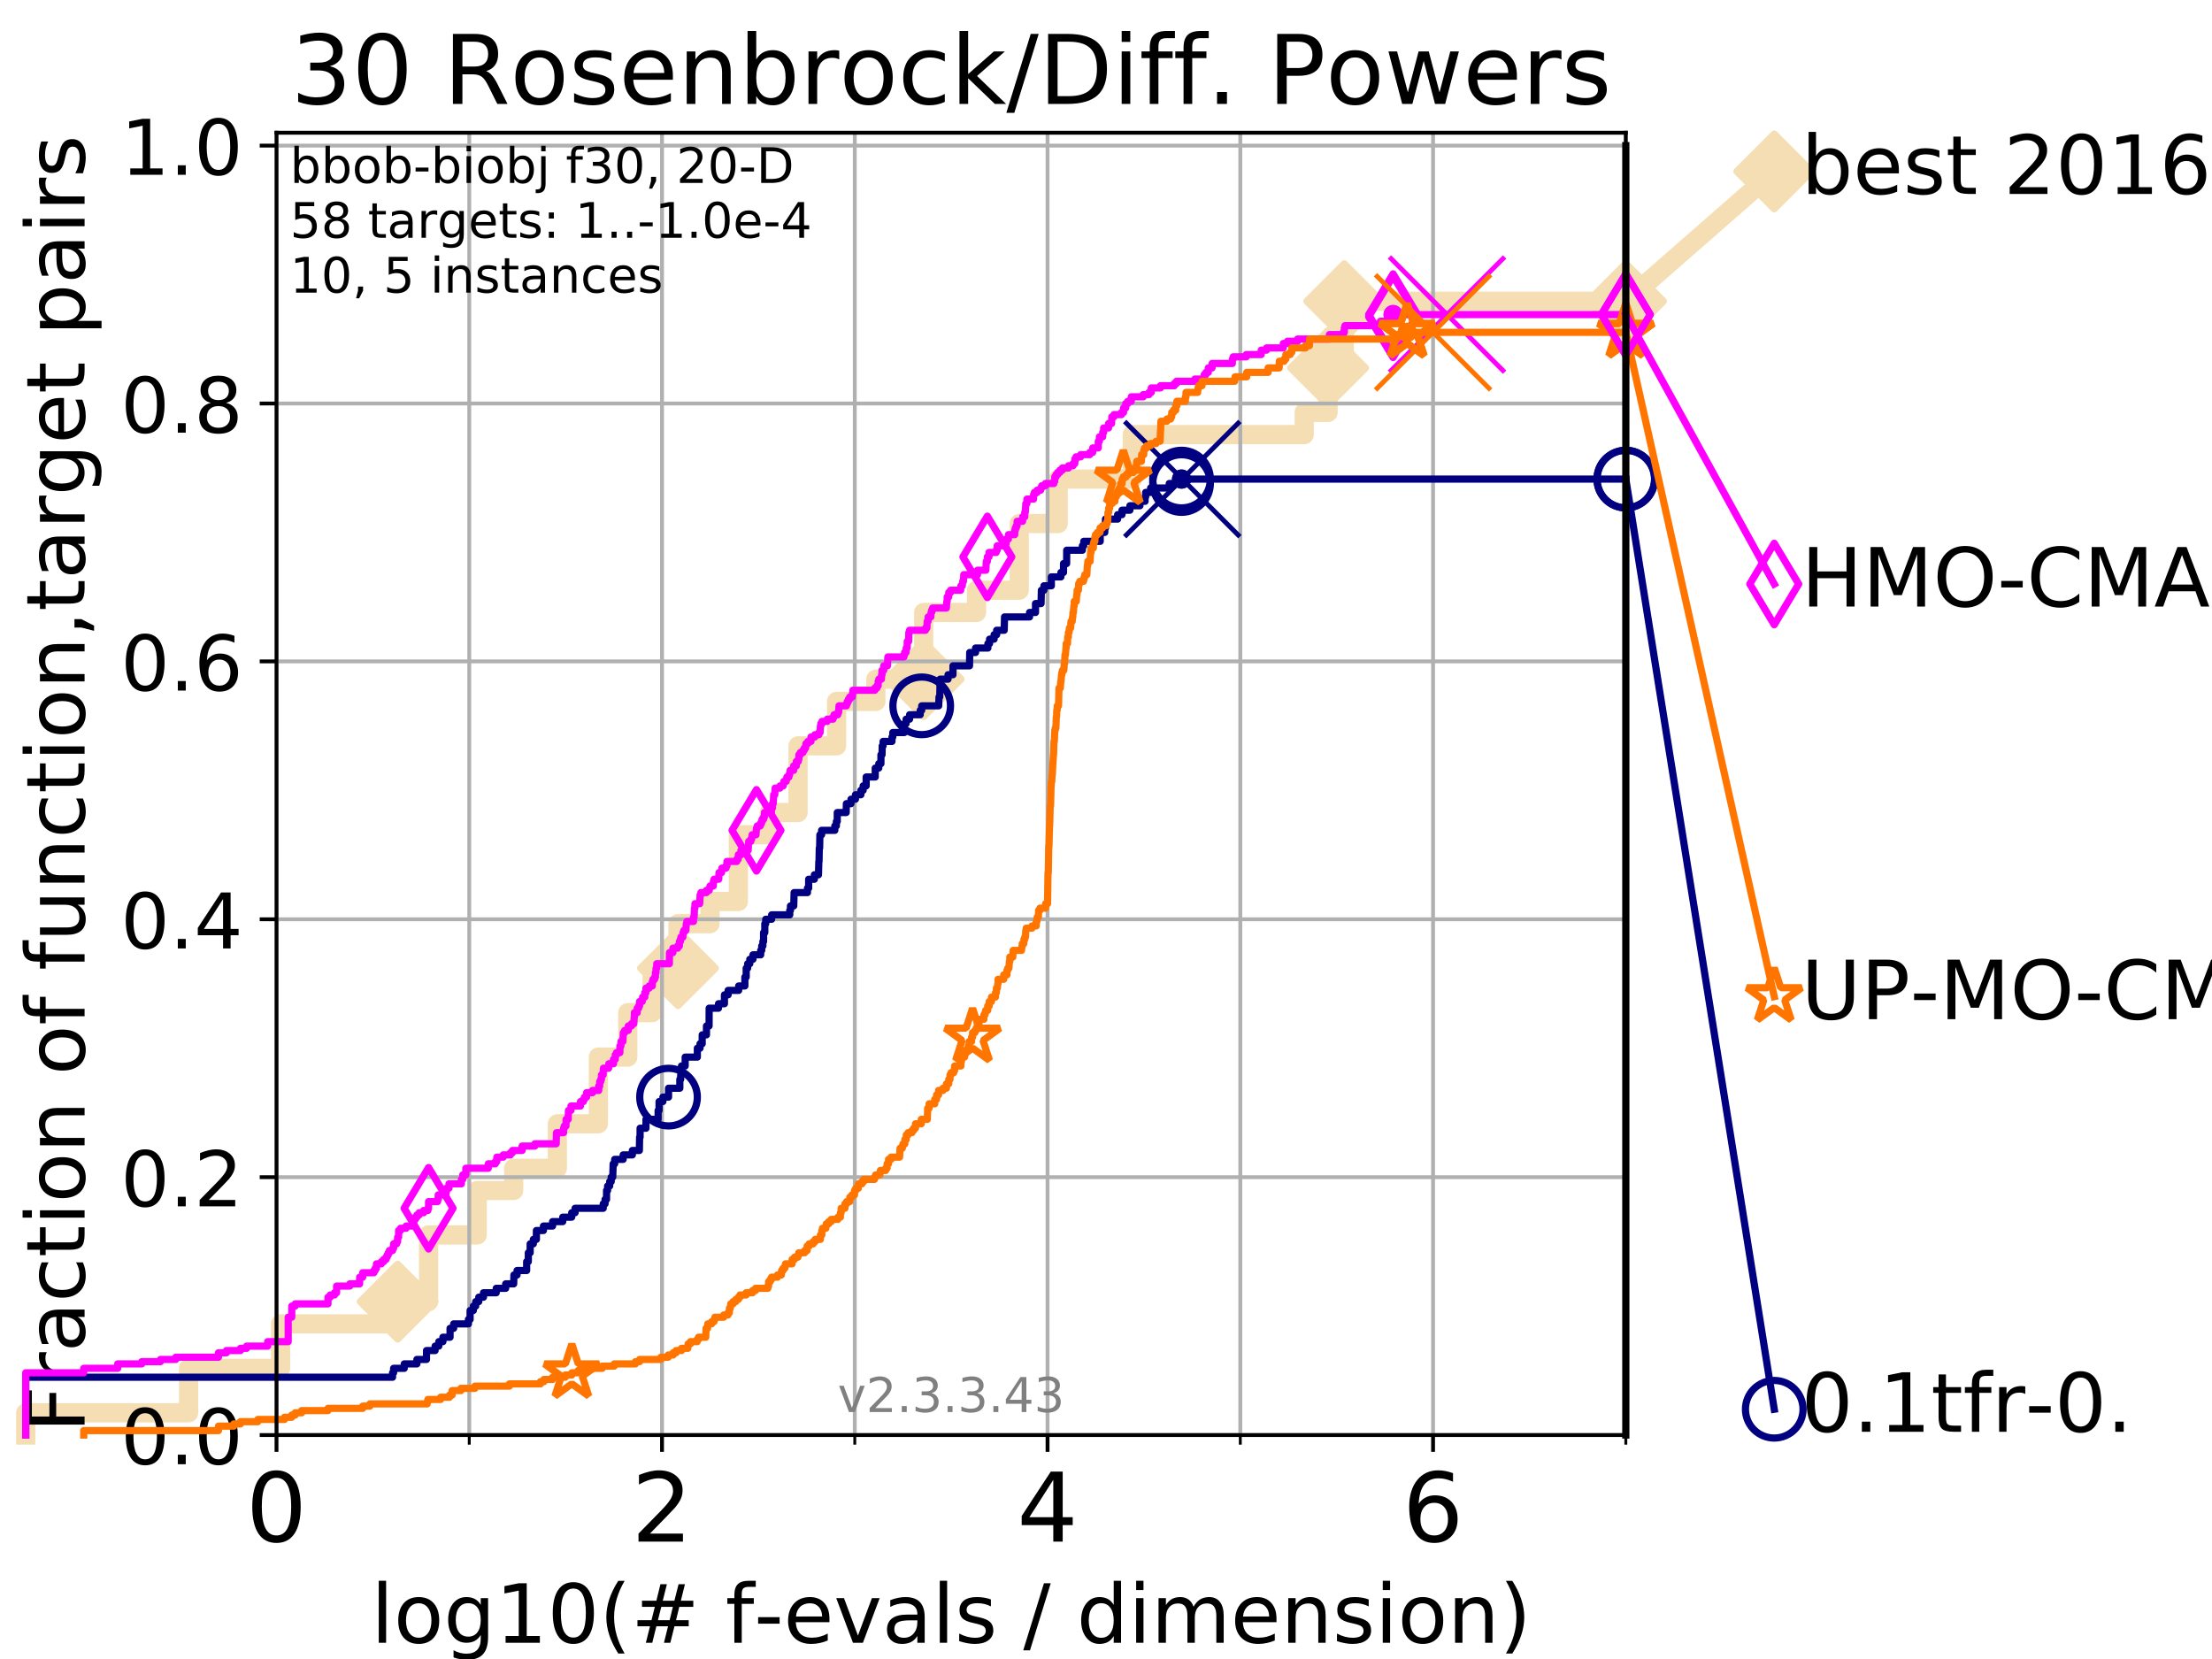 <?xml version="1.0" encoding="utf-8" standalone="no"?>
<!DOCTYPE svg PUBLIC "-//W3C//DTD SVG 1.1//EN"
  "http://www.w3.org/Graphics/SVG/1.1/DTD/svg11.dtd">
<!-- Created with matplotlib (https://matplotlib.org/) -->
<svg height="345.6pt" version="1.1" viewBox="0 0 460.8 345.6" width="460.8pt" xmlns="http://www.w3.org/2000/svg" xmlns:xlink="http://www.w3.org/1999/xlink">
 <defs>
  <style type="text/css">
*{stroke-linecap:butt;stroke-linejoin:round;}
  </style>
 </defs>
 <g id="figure_1">
  <g id="patch_1">
   <path d="M 0 345.6 
L 460.8 345.6 
L 460.8 0 
L 0 0 
z
" style="fill:#ffffff;"/>
  </g>
  <g id="axes_1">
   <g id="patch_2">
    <path d="M 57.6 298.944 
L 338.688 298.944 
L 338.688 27.648 
L 57.6 27.648 
z
" style="fill:#ffffff;"/>
   </g>
   <g id="line2d_1">
    <path d="M 5.357 298.944 
L 5.357 294.313 
L 39.292 294.313 
L 39.292 285.05 
L 58.451 285.05 
L 58.451 275.788 
L 82.833 275.788 
L 82.833 271.157 
L 89.278 271.157 
L 89.278 257.263 
L 99.418 257.263 
L 99.418 248.001 
L 107.009 248.001 
L 107.009 243.37 
L 116.111 243.37 
L 116.111 234.107 
L 124.651 234.107 
L 124.651 220.214 
L 130.783 220.214 
L 130.783 210.951 
L 135.849 210.951 
L 135.849 201.689 
L 141.235 201.689 
L 141.235 192.426 
L 147.903 192.426 
L 147.903 187.795 
L 153.813 187.795 
L 153.813 173.901 
L 160.247 173.901 
L 160.247 169.27 
L 166.248 169.27 
L 166.248 155.377 
L 174.274 155.377 
L 174.274 146.114 
L 182.457 146.114 
L 182.457 141.483 
L 192.418 141.483 
L 192.418 127.589 
L 203.431 127.589 
L 203.431 122.958 
L 212.332 122.958 
L 212.332 109.065 
L 220.444 109.065 
L 220.444 99.802 
L 235.874 99.802 
L 235.874 90.54 
L 271.69 90.54 
L 271.69 85.909 
L 276.662 85.909 
L 276.662 76.646 
L 280.035 76.646 
L 280.035 62.753 
L 338.688 62.753 
" style="fill:none;stroke:#f5deb3;stroke-linecap:square;stroke-width:4;"/>
   </g>
   <g id="line2d_2">
    <defs>
     <path d="M 0 7.778 
L 7.778 0 
L 0 -7.778 
L -7.778 0 
z
" id="mfa71ec059f" style="stroke:#f5deb3;stroke-linejoin:miter;stroke-width:1.5;"/>
    </defs>
    <g>
     <use style="fill:#f5deb3;stroke:#f5deb3;stroke-linejoin:miter;stroke-width:1.5;" x="82.833" xlink:href="#mfa71ec059f" y="271.157"/>
     <use style="fill:#f5deb3;stroke:#f5deb3;stroke-linejoin:miter;stroke-width:1.5;" x="141.235" xlink:href="#mfa71ec059f" y="201.689"/>
     <use style="fill:#f5deb3;stroke:#f5deb3;stroke-linejoin:miter;stroke-width:1.5;" x="192.418" xlink:href="#mfa71ec059f" y="141.483"/>
     <use style="fill:#f5deb3;stroke:#f5deb3;stroke-linejoin:miter;stroke-width:1.5;" x="276.662" xlink:href="#mfa71ec059f" y="76.646"/>
     <use style="fill:#f5deb3;stroke:#f5deb3;stroke-linejoin:miter;stroke-width:1.5;" x="280.035" xlink:href="#mfa71ec059f" y="62.753"/>
     <use style="fill:#f5deb3;stroke:#f5deb3;stroke-linejoin:miter;stroke-width:1.5;" x="338.688" xlink:href="#mfa71ec059f" y="62.753"/>
    </g>
   </g>
   <g id="line2d_3">
    <path style="fill:none;stroke:#f5deb3;stroke-linecap:square;stroke-width:4;"/>
    <g/>
   </g>
   <g id="line2d_4">
    <path d="M 338.688 62.753 
L 369.608 35.706 
" style="fill:none;stroke:#f5deb3;stroke-linecap:square;stroke-width:4;"/>
    <g>
     <use style="fill:#f5deb3;stroke:#f5deb3;stroke-linejoin:miter;stroke-width:1.5;" x="338.688" xlink:href="#mfa71ec059f" y="62.753"/>
     <use style="fill:#f5deb3;stroke:#f5deb3;stroke-linejoin:miter;stroke-width:1.5;" x="369.608" xlink:href="#mfa71ec059f" y="35.706"/>
    </g>
   </g>
   <g id="matplotlib.axis_1">
    <g id="xtick_1">
     <g id="line2d_5">
      <path clip-path="url(#p10ef9b2efb)" d="M 57.6 298.944 
L 57.6 27.648 
" style="fill:none;stroke:#b0b0b0;stroke-linecap:square;stroke-width:0.8;"/>
     </g>
     <g id="line2d_6">
      <defs>
       <path d="M 0 0 
L 0 3.5 
" id="m94dca682dd" style="stroke:#000000;stroke-width:0.8;"/>
      </defs>
      <g>
       <use style="stroke:#000000;stroke-width:0.8;" x="57.6" xlink:href="#m94dca682dd" y="298.944"/>
      </g>
     </g>
     <g id="text_1">
      <!-- 0 -->
      <defs>
       <path d="M 31.781 66.406 
Q 24.172 66.406 20.328 58.906 
Q 16.5 51.422 16.5 36.375 
Q 16.5 21.391 20.328 13.891 
Q 24.172 6.391 31.781 6.391 
Q 39.453 6.391 43.281 13.891 
Q 47.125 21.391 47.125 36.375 
Q 47.125 51.422 43.281 58.906 
Q 39.453 66.406 31.781 66.406 
z
M 31.781 74.219 
Q 44.047 74.219 50.516 64.516 
Q 56.984 54.828 56.984 36.375 
Q 56.984 17.969 50.516 8.266 
Q 44.047 -1.422 31.781 -1.422 
Q 19.531 -1.422 13.062 8.266 
Q 6.594 17.969 6.594 36.375 
Q 6.594 54.828 13.062 64.516 
Q 19.531 74.219 31.781 74.219 
z
" id="DejaVuSans-48"/>
      </defs>
      <g transform="translate(51.237 321.141)scale(0.2 -0.2)">
       <use xlink:href="#DejaVuSans-48"/>
      </g>
     </g>
    </g>
    <g id="xtick_2">
     <g id="line2d_7">
      <path clip-path="url(#p10ef9b2efb)" d="M 137.911 298.944 
L 137.911 27.648 
" style="fill:none;stroke:#b0b0b0;stroke-linecap:square;stroke-width:0.8;"/>
     </g>
     <g id="line2d_8">
      <g>
       <use style="stroke:#000000;stroke-width:0.8;" x="137.911" xlink:href="#m94dca682dd" y="298.944"/>
      </g>
     </g>
     <g id="text_2">
      <!-- 2 -->
      <defs>
       <path d="M 19.188 8.297 
L 53.609 8.297 
L 53.609 0 
L 7.328 0 
L 7.328 8.297 
Q 12.938 14.109 22.625 23.891 
Q 32.328 33.688 34.812 36.531 
Q 39.547 41.844 41.422 45.531 
Q 43.312 49.219 43.312 52.781 
Q 43.312 58.594 39.234 62.25 
Q 35.156 65.922 28.609 65.922 
Q 23.969 65.922 18.812 64.312 
Q 13.672 62.703 7.812 59.422 
L 7.812 69.391 
Q 13.766 71.781 18.938 73 
Q 24.125 74.219 28.422 74.219 
Q 39.75 74.219 46.484 68.547 
Q 53.219 62.891 53.219 53.422 
Q 53.219 48.922 51.531 44.891 
Q 49.859 40.875 45.406 35.406 
Q 44.188 33.984 37.641 27.219 
Q 31.109 20.453 19.188 8.297 
z
" id="DejaVuSans-50"/>
      </defs>
      <g transform="translate(131.548 321.141)scale(0.2 -0.2)">
       <use xlink:href="#DejaVuSans-50"/>
      </g>
     </g>
    </g>
    <g id="xtick_3">
     <g id="line2d_9">
      <path clip-path="url(#p10ef9b2efb)" d="M 218.222 298.944 
L 218.222 27.648 
" style="fill:none;stroke:#b0b0b0;stroke-linecap:square;stroke-width:0.8;"/>
     </g>
     <g id="line2d_10">
      <g>
       <use style="stroke:#000000;stroke-width:0.8;" x="218.222" xlink:href="#m94dca682dd" y="298.944"/>
      </g>
     </g>
     <g id="text_3">
      <!-- 4 -->
      <defs>
       <path d="M 37.797 64.312 
L 12.891 25.391 
L 37.797 25.391 
z
M 35.203 72.906 
L 47.609 72.906 
L 47.609 25.391 
L 58.016 25.391 
L 58.016 17.188 
L 47.609 17.188 
L 47.609 0 
L 37.797 0 
L 37.797 17.188 
L 4.891 17.188 
L 4.891 26.703 
z
" id="DejaVuSans-52"/>
      </defs>
      <g transform="translate(211.859 321.141)scale(0.2 -0.2)">
       <use xlink:href="#DejaVuSans-52"/>
      </g>
     </g>
    </g>
    <g id="xtick_4">
     <g id="line2d_11">
      <path clip-path="url(#p10ef9b2efb)" d="M 298.533 298.944 
L 298.533 27.648 
" style="fill:none;stroke:#b0b0b0;stroke-linecap:square;stroke-width:0.8;"/>
     </g>
     <g id="line2d_12">
      <g>
       <use style="stroke:#000000;stroke-width:0.8;" x="298.533" xlink:href="#m94dca682dd" y="298.944"/>
      </g>
     </g>
     <g id="text_4">
      <!-- 6 -->
      <defs>
       <path d="M 33.016 40.375 
Q 26.375 40.375 22.484 35.828 
Q 18.609 31.297 18.609 23.391 
Q 18.609 15.531 22.484 10.953 
Q 26.375 6.391 33.016 6.391 
Q 39.656 6.391 43.531 10.953 
Q 47.406 15.531 47.406 23.391 
Q 47.406 31.297 43.531 35.828 
Q 39.656 40.375 33.016 40.375 
z
M 52.594 71.297 
L 52.594 62.312 
Q 48.875 64.062 45.094 64.984 
Q 41.312 65.922 37.594 65.922 
Q 27.828 65.922 22.672 59.328 
Q 17.531 52.734 16.797 39.406 
Q 19.672 43.656 24.016 45.922 
Q 28.375 48.188 33.594 48.188 
Q 44.578 48.188 50.953 41.516 
Q 57.328 34.859 57.328 23.391 
Q 57.328 12.156 50.688 5.359 
Q 44.047 -1.422 33.016 -1.422 
Q 20.359 -1.422 13.672 8.266 
Q 6.984 17.969 6.984 36.375 
Q 6.984 53.656 15.188 63.938 
Q 23.391 74.219 37.203 74.219 
Q 40.922 74.219 44.703 73.484 
Q 48.484 72.75 52.594 71.297 
z
" id="DejaVuSans-54"/>
      </defs>
      <g transform="translate(292.17 321.141)scale(0.2 -0.2)">
       <use xlink:href="#DejaVuSans-54"/>
      </g>
     </g>
    </g>
    <g id="xtick_5">
     <g id="line2d_13">
      <path clip-path="url(#p10ef9b2efb)" d="M 97.755 298.944 
L 97.755 27.648 
" style="fill:none;stroke:#b0b0b0;stroke-linecap:square;stroke-width:0.8;"/>
     </g>
     <g id="line2d_14">
      <defs>
       <path d="M 0 0 
L 0 2 
" id="m26172c3ccf" style="stroke:#000000;stroke-width:0.6;"/>
      </defs>
      <g>
       <use style="stroke:#000000;stroke-width:0.6;" x="97.755" xlink:href="#m26172c3ccf" y="298.944"/>
      </g>
     </g>
    </g>
    <g id="xtick_6">
     <g id="line2d_15">
      <path clip-path="url(#p10ef9b2efb)" d="M 178.066 298.944 
L 178.066 27.648 
" style="fill:none;stroke:#b0b0b0;stroke-linecap:square;stroke-width:0.8;"/>
     </g>
     <g id="line2d_16">
      <g>
       <use style="stroke:#000000;stroke-width:0.6;" x="178.066" xlink:href="#m26172c3ccf" y="298.944"/>
      </g>
     </g>
    </g>
    <g id="xtick_7">
     <g id="line2d_17">
      <path clip-path="url(#p10ef9b2efb)" d="M 258.377 298.944 
L 258.377 27.648 
" style="fill:none;stroke:#b0b0b0;stroke-linecap:square;stroke-width:0.8;"/>
     </g>
     <g id="line2d_18">
      <g>
       <use style="stroke:#000000;stroke-width:0.6;" x="258.377" xlink:href="#m26172c3ccf" y="298.944"/>
      </g>
     </g>
    </g>
    <g id="xtick_8">
     <g id="line2d_19">
      <path clip-path="url(#p10ef9b2efb)" d="M 338.688 298.944 
L 338.688 27.648 
" style="fill:none;stroke:#b0b0b0;stroke-linecap:square;stroke-width:0.8;"/>
     </g>
     <g id="line2d_20">
      <g>
       <use style="stroke:#000000;stroke-width:0.6;" x="338.688" xlink:href="#m26172c3ccf" y="298.944"/>
      </g>
     </g>
    </g>
    <g id="text_5">
     <!-- log10(# f-evals / dimension) -->
     <defs>
      <path d="M 9.422 75.984 
L 18.406 75.984 
L 18.406 0 
L 9.422 0 
z
" id="DejaVuSans-108"/>
      <path d="M 30.609 48.391 
Q 23.391 48.391 19.188 42.75 
Q 14.984 37.109 14.984 27.297 
Q 14.984 17.484 19.156 11.844 
Q 23.344 6.203 30.609 6.203 
Q 37.797 6.203 41.984 11.859 
Q 46.188 17.531 46.188 27.297 
Q 46.188 37.016 41.984 42.703 
Q 37.797 48.391 30.609 48.391 
z
M 30.609 56 
Q 42.328 56 49.016 48.375 
Q 55.719 40.766 55.719 27.297 
Q 55.719 13.875 49.016 6.219 
Q 42.328 -1.422 30.609 -1.422 
Q 18.844 -1.422 12.172 6.219 
Q 5.516 13.875 5.516 27.297 
Q 5.516 40.766 12.172 48.375 
Q 18.844 56 30.609 56 
z
" id="DejaVuSans-111"/>
      <path d="M 45.406 27.984 
Q 45.406 37.75 41.375 43.109 
Q 37.359 48.484 30.078 48.484 
Q 22.859 48.484 18.828 43.109 
Q 14.797 37.75 14.797 27.984 
Q 14.797 18.266 18.828 12.891 
Q 22.859 7.516 30.078 7.516 
Q 37.359 7.516 41.375 12.891 
Q 45.406 18.266 45.406 27.984 
z
M 54.391 6.781 
Q 54.391 -7.172 48.188 -13.984 
Q 42 -20.797 29.203 -20.797 
Q 24.469 -20.797 20.266 -20.094 
Q 16.062 -19.391 12.109 -17.922 
L 12.109 -9.188 
Q 16.062 -11.328 19.922 -12.344 
Q 23.781 -13.375 27.781 -13.375 
Q 36.625 -13.375 41.016 -8.766 
Q 45.406 -4.156 45.406 5.172 
L 45.406 9.625 
Q 42.625 4.781 38.281 2.391 
Q 33.938 0 27.875 0 
Q 17.828 0 11.672 7.656 
Q 5.516 15.328 5.516 27.984 
Q 5.516 40.672 11.672 48.328 
Q 17.828 56 27.875 56 
Q 33.938 56 38.281 53.609 
Q 42.625 51.219 45.406 46.391 
L 45.406 54.688 
L 54.391 54.688 
z
" id="DejaVuSans-103"/>
      <path d="M 12.406 8.297 
L 28.516 8.297 
L 28.516 63.922 
L 10.984 60.406 
L 10.984 69.391 
L 28.422 72.906 
L 38.281 72.906 
L 38.281 8.297 
L 54.391 8.297 
L 54.391 0 
L 12.406 0 
z
" id="DejaVuSans-49"/>
      <path d="M 31 75.875 
Q 24.469 64.656 21.281 53.656 
Q 18.109 42.672 18.109 31.391 
Q 18.109 20.125 21.312 9.062 
Q 24.516 -2 31 -13.188 
L 23.188 -13.188 
Q 15.875 -1.703 12.234 9.375 
Q 8.594 20.453 8.594 31.391 
Q 8.594 42.281 12.203 53.312 
Q 15.828 64.359 23.188 75.875 
z
" id="DejaVuSans-40"/>
      <path d="M 51.125 44 
L 36.922 44 
L 32.812 27.688 
L 47.125 27.688 
z
M 43.797 71.781 
L 38.719 51.516 
L 52.984 51.516 
L 58.109 71.781 
L 65.922 71.781 
L 60.891 51.516 
L 76.125 51.516 
L 76.125 44 
L 58.984 44 
L 54.984 27.688 
L 70.516 27.688 
L 70.516 20.219 
L 53.078 20.219 
L 48 0 
L 40.188 0 
L 45.219 20.219 
L 30.906 20.219 
L 25.875 0 
L 18.016 0 
L 23.094 20.219 
L 7.719 20.219 
L 7.719 27.688 
L 24.906 27.688 
L 29 44 
L 13.281 44 
L 13.281 51.516 
L 30.906 51.516 
L 35.891 71.781 
z
" id="DejaVuSans-35"/>
      <path id="DejaVuSans-32"/>
      <path d="M 37.109 75.984 
L 37.109 68.5 
L 28.516 68.5 
Q 23.688 68.5 21.797 66.547 
Q 19.922 64.594 19.922 59.516 
L 19.922 54.688 
L 34.719 54.688 
L 34.719 47.703 
L 19.922 47.703 
L 19.922 0 
L 10.891 0 
L 10.891 47.703 
L 2.297 47.703 
L 2.297 54.688 
L 10.891 54.688 
L 10.891 58.5 
Q 10.891 67.625 15.141 71.797 
Q 19.391 75.984 28.609 75.984 
z
" id="DejaVuSans-102"/>
      <path d="M 4.891 31.391 
L 31.203 31.391 
L 31.203 23.391 
L 4.891 23.391 
z
" id="DejaVuSans-45"/>
      <path d="M 56.203 29.594 
L 56.203 25.203 
L 14.891 25.203 
Q 15.484 15.922 20.484 11.062 
Q 25.484 6.203 34.422 6.203 
Q 39.594 6.203 44.453 7.469 
Q 49.312 8.734 54.109 11.281 
L 54.109 2.781 
Q 49.266 0.734 44.188 -0.344 
Q 39.109 -1.422 33.891 -1.422 
Q 20.797 -1.422 13.156 6.188 
Q 5.516 13.812 5.516 26.812 
Q 5.516 40.234 12.766 48.109 
Q 20.016 56 32.328 56 
Q 43.359 56 49.781 48.891 
Q 56.203 41.797 56.203 29.594 
z
M 47.219 32.234 
Q 47.125 39.594 43.094 43.984 
Q 39.062 48.391 32.422 48.391 
Q 24.906 48.391 20.391 44.141 
Q 15.875 39.891 15.188 32.172 
z
" id="DejaVuSans-101"/>
      <path d="M 2.984 54.688 
L 12.5 54.688 
L 29.594 8.797 
L 46.688 54.688 
L 56.203 54.688 
L 35.688 0 
L 23.484 0 
z
" id="DejaVuSans-118"/>
      <path d="M 34.281 27.484 
Q 23.391 27.484 19.188 25 
Q 14.984 22.516 14.984 16.5 
Q 14.984 11.719 18.141 8.906 
Q 21.297 6.109 26.703 6.109 
Q 34.188 6.109 38.703 11.406 
Q 43.219 16.703 43.219 25.484 
L 43.219 27.484 
z
M 52.203 31.203 
L 52.203 0 
L 43.219 0 
L 43.219 8.297 
Q 40.141 3.328 35.547 0.953 
Q 30.953 -1.422 24.312 -1.422 
Q 15.922 -1.422 10.953 3.297 
Q 6 8.016 6 15.922 
Q 6 25.141 12.172 29.828 
Q 18.359 34.516 30.609 34.516 
L 43.219 34.516 
L 43.219 35.406 
Q 43.219 41.609 39.141 45 
Q 35.062 48.391 27.688 48.391 
Q 23 48.391 18.547 47.266 
Q 14.109 46.141 10.016 43.891 
L 10.016 52.203 
Q 14.938 54.109 19.578 55.047 
Q 24.219 56 28.609 56 
Q 40.484 56 46.344 49.844 
Q 52.203 43.703 52.203 31.203 
z
" id="DejaVuSans-97"/>
      <path d="M 44.281 53.078 
L 44.281 44.578 
Q 40.484 46.531 36.375 47.5 
Q 32.281 48.484 27.875 48.484 
Q 21.188 48.484 17.844 46.438 
Q 14.5 44.391 14.5 40.281 
Q 14.5 37.156 16.891 35.375 
Q 19.281 33.594 26.516 31.984 
L 29.594 31.297 
Q 39.156 29.25 43.188 25.516 
Q 47.219 21.781 47.219 15.094 
Q 47.219 7.469 41.188 3.016 
Q 35.156 -1.422 24.609 -1.422 
Q 20.219 -1.422 15.453 -0.562 
Q 10.688 0.297 5.422 2 
L 5.422 11.281 
Q 10.406 8.688 15.234 7.391 
Q 20.062 6.109 24.812 6.109 
Q 31.156 6.109 34.562 8.281 
Q 37.984 10.453 37.984 14.406 
Q 37.984 18.062 35.516 20.016 
Q 33.062 21.969 24.703 23.781 
L 21.578 24.516 
Q 13.234 26.266 9.516 29.906 
Q 5.812 33.547 5.812 39.891 
Q 5.812 47.609 11.281 51.797 
Q 16.75 56 26.812 56 
Q 31.781 56 36.172 55.266 
Q 40.578 54.547 44.281 53.078 
z
" id="DejaVuSans-115"/>
      <path d="M 25.391 72.906 
L 33.688 72.906 
L 8.297 -9.281 
L 0 -9.281 
z
" id="DejaVuSans-47"/>
      <path d="M 45.406 46.391 
L 45.406 75.984 
L 54.391 75.984 
L 54.391 0 
L 45.406 0 
L 45.406 8.203 
Q 42.578 3.328 38.25 0.953 
Q 33.938 -1.422 27.875 -1.422 
Q 17.969 -1.422 11.734 6.484 
Q 5.516 14.406 5.516 27.297 
Q 5.516 40.188 11.734 48.094 
Q 17.969 56 27.875 56 
Q 33.938 56 38.25 53.625 
Q 42.578 51.266 45.406 46.391 
z
M 14.797 27.297 
Q 14.797 17.391 18.875 11.75 
Q 22.953 6.109 30.078 6.109 
Q 37.203 6.109 41.297 11.75 
Q 45.406 17.391 45.406 27.297 
Q 45.406 37.203 41.297 42.844 
Q 37.203 48.484 30.078 48.484 
Q 22.953 48.484 18.875 42.844 
Q 14.797 37.203 14.797 27.297 
z
" id="DejaVuSans-100"/>
      <path d="M 9.422 54.688 
L 18.406 54.688 
L 18.406 0 
L 9.422 0 
z
M 9.422 75.984 
L 18.406 75.984 
L 18.406 64.594 
L 9.422 64.594 
z
" id="DejaVuSans-105"/>
      <path d="M 52 44.188 
Q 55.375 50.25 60.062 53.125 
Q 64.75 56 71.094 56 
Q 79.641 56 84.281 50.016 
Q 88.922 44.047 88.922 33.016 
L 88.922 0 
L 79.891 0 
L 79.891 32.719 
Q 79.891 40.578 77.094 44.375 
Q 74.312 48.188 68.609 48.188 
Q 61.625 48.188 57.562 43.547 
Q 53.516 38.922 53.516 30.906 
L 53.516 0 
L 44.484 0 
L 44.484 32.719 
Q 44.484 40.625 41.703 44.406 
Q 38.922 48.188 33.109 48.188 
Q 26.219 48.188 22.156 43.531 
Q 18.109 38.875 18.109 30.906 
L 18.109 0 
L 9.078 0 
L 9.078 54.688 
L 18.109 54.688 
L 18.109 46.188 
Q 21.188 51.219 25.484 53.609 
Q 29.781 56 35.688 56 
Q 41.656 56 45.828 52.969 
Q 50 49.953 52 44.188 
z
" id="DejaVuSans-109"/>
      <path d="M 54.891 33.016 
L 54.891 0 
L 45.906 0 
L 45.906 32.719 
Q 45.906 40.484 42.875 44.328 
Q 39.844 48.188 33.797 48.188 
Q 26.516 48.188 22.312 43.547 
Q 18.109 38.922 18.109 30.906 
L 18.109 0 
L 9.078 0 
L 9.078 54.688 
L 18.109 54.688 
L 18.109 46.188 
Q 21.344 51.125 25.703 53.562 
Q 30.078 56 35.797 56 
Q 45.219 56 50.047 50.172 
Q 54.891 44.344 54.891 33.016 
z
" id="DejaVuSans-110"/>
      <path d="M 8.016 75.875 
L 15.828 75.875 
Q 23.141 64.359 26.781 53.312 
Q 30.422 42.281 30.422 31.391 
Q 30.422 20.453 26.781 9.375 
Q 23.141 -1.703 15.828 -13.188 
L 8.016 -13.188 
Q 14.5 -2 17.703 9.062 
Q 20.906 20.125 20.906 31.391 
Q 20.906 42.672 17.703 53.656 
Q 14.5 64.656 8.016 75.875 
z
" id="DejaVuSans-41"/>
     </defs>
     <g transform="translate(77.303 342.218)scale(0.17 -0.17)">
      <use xlink:href="#DejaVuSans-108"/>
      <use x="27.783" xlink:href="#DejaVuSans-111"/>
      <use x="88.965" xlink:href="#DejaVuSans-103"/>
      <use x="152.441" xlink:href="#DejaVuSans-49"/>
      <use x="216.064" xlink:href="#DejaVuSans-48"/>
      <use x="279.688" xlink:href="#DejaVuSans-40"/>
      <use x="318.701" xlink:href="#DejaVuSans-35"/>
      <use x="402.49" xlink:href="#DejaVuSans-32"/>
      <use x="434.277" xlink:href="#DejaVuSans-102"/>
      <use x="469.404" xlink:href="#DejaVuSans-45"/>
      <use x="505.488" xlink:href="#DejaVuSans-101"/>
      <use x="567.012" xlink:href="#DejaVuSans-118"/>
      <use x="626.191" xlink:href="#DejaVuSans-97"/>
      <use x="687.471" xlink:href="#DejaVuSans-108"/>
      <use x="715.254" xlink:href="#DejaVuSans-115"/>
      <use x="767.354" xlink:href="#DejaVuSans-32"/>
      <use x="799.141" xlink:href="#DejaVuSans-47"/>
      <use x="832.832" xlink:href="#DejaVuSans-32"/>
      <use x="864.619" xlink:href="#DejaVuSans-100"/>
      <use x="928.096" xlink:href="#DejaVuSans-105"/>
      <use x="955.879" xlink:href="#DejaVuSans-109"/>
      <use x="1053.291" xlink:href="#DejaVuSans-101"/>
      <use x="1114.814" xlink:href="#DejaVuSans-110"/>
      <use x="1178.193" xlink:href="#DejaVuSans-115"/>
      <use x="1230.293" xlink:href="#DejaVuSans-105"/>
      <use x="1258.076" xlink:href="#DejaVuSans-111"/>
      <use x="1319.258" xlink:href="#DejaVuSans-110"/>
      <use x="1382.637" xlink:href="#DejaVuSans-41"/>
     </g>
    </g>
   </g>
   <g id="matplotlib.axis_2">
    <g id="ytick_1">
     <g id="line2d_21">
      <path clip-path="url(#p10ef9b2efb)" d="M 57.6 298.944 
L 338.688 298.944 
" style="fill:none;stroke:#b0b0b0;stroke-linecap:square;stroke-width:0.8;"/>
     </g>
     <g id="line2d_22">
      <defs>
       <path d="M 0 0 
L -3.5 0 
" id="m9e3ba43e03" style="stroke:#000000;stroke-width:0.8;"/>
      </defs>
      <g>
       <use style="stroke:#000000;stroke-width:0.8;" x="57.6" xlink:href="#m9e3ba43e03" y="298.944"/>
      </g>
     </g>
     <g id="text_6">
      <!-- 0.0 -->
      <defs>
       <path d="M 10.688 12.406 
L 21 12.406 
L 21 0 
L 10.688 0 
z
" id="DejaVuSans-46"/>
      </defs>
      <g transform="translate(25.155 305.023)scale(0.16 -0.16)">
       <use xlink:href="#DejaVuSans-48"/>
       <use x="63.623" xlink:href="#DejaVuSans-46"/>
       <use x="95.41" xlink:href="#DejaVuSans-48"/>
      </g>
     </g>
    </g>
    <g id="ytick_2">
     <g id="line2d_23">
      <path clip-path="url(#p10ef9b2efb)" d="M 57.6 245.222 
L 338.688 245.222 
" style="fill:none;stroke:#b0b0b0;stroke-linecap:square;stroke-width:0.8;"/>
     </g>
     <g id="line2d_24">
      <g>
       <use style="stroke:#000000;stroke-width:0.8;" x="57.6" xlink:href="#m9e3ba43e03" y="245.222"/>
      </g>
     </g>
     <g id="text_7">
      <!-- 0.2 -->
      <g transform="translate(25.155 251.301)scale(0.16 -0.16)">
       <use xlink:href="#DejaVuSans-48"/>
       <use x="63.623" xlink:href="#DejaVuSans-46"/>
       <use x="95.41" xlink:href="#DejaVuSans-50"/>
      </g>
     </g>
    </g>
    <g id="ytick_3">
     <g id="line2d_25">
      <path clip-path="url(#p10ef9b2efb)" d="M 57.6 191.5 
L 338.688 191.5 
" style="fill:none;stroke:#b0b0b0;stroke-linecap:square;stroke-width:0.8;"/>
     </g>
     <g id="line2d_26">
      <g>
       <use style="stroke:#000000;stroke-width:0.8;" x="57.6" xlink:href="#m9e3ba43e03" y="191.5"/>
      </g>
     </g>
     <g id="text_8">
      <!-- 0.4 -->
      <g transform="translate(25.155 197.579)scale(0.16 -0.16)">
       <use xlink:href="#DejaVuSans-48"/>
       <use x="63.623" xlink:href="#DejaVuSans-46"/>
       <use x="95.41" xlink:href="#DejaVuSans-52"/>
      </g>
     </g>
    </g>
    <g id="ytick_4">
     <g id="line2d_27">
      <path clip-path="url(#p10ef9b2efb)" d="M 57.6 137.778 
L 338.688 137.778 
" style="fill:none;stroke:#b0b0b0;stroke-linecap:square;stroke-width:0.8;"/>
     </g>
     <g id="line2d_28">
      <g>
       <use style="stroke:#000000;stroke-width:0.8;" x="57.6" xlink:href="#m9e3ba43e03" y="137.778"/>
      </g>
     </g>
     <g id="text_9">
      <!-- 0.6 -->
      <g transform="translate(25.155 143.857)scale(0.16 -0.16)">
       <use xlink:href="#DejaVuSans-48"/>
       <use x="63.623" xlink:href="#DejaVuSans-46"/>
       <use x="95.41" xlink:href="#DejaVuSans-54"/>
      </g>
     </g>
    </g>
    <g id="ytick_5">
     <g id="line2d_29">
      <path clip-path="url(#p10ef9b2efb)" d="M 57.6 84.056 
L 338.688 84.056 
" style="fill:none;stroke:#b0b0b0;stroke-linecap:square;stroke-width:0.8;"/>
     </g>
     <g id="line2d_30">
      <g>
       <use style="stroke:#000000;stroke-width:0.8;" x="57.6" xlink:href="#m9e3ba43e03" y="84.056"/>
      </g>
     </g>
     <g id="text_10">
      <!-- 0.8 -->
      <defs>
       <path d="M 31.781 34.625 
Q 24.75 34.625 20.719 30.859 
Q 16.703 27.094 16.703 20.516 
Q 16.703 13.922 20.719 10.156 
Q 24.75 6.391 31.781 6.391 
Q 38.812 6.391 42.859 10.172 
Q 46.922 13.969 46.922 20.516 
Q 46.922 27.094 42.891 30.859 
Q 38.875 34.625 31.781 34.625 
z
M 21.922 38.812 
Q 15.578 40.375 12.031 44.719 
Q 8.5 49.078 8.5 55.328 
Q 8.5 64.062 14.719 69.141 
Q 20.953 74.219 31.781 74.219 
Q 42.672 74.219 48.875 69.141 
Q 55.078 64.062 55.078 55.328 
Q 55.078 49.078 51.531 44.719 
Q 48 40.375 41.703 38.812 
Q 48.828 37.156 52.797 32.312 
Q 56.781 27.484 56.781 20.516 
Q 56.781 9.906 50.312 4.234 
Q 43.844 -1.422 31.781 -1.422 
Q 19.734 -1.422 13.25 4.234 
Q 6.781 9.906 6.781 20.516 
Q 6.781 27.484 10.781 32.312 
Q 14.797 37.156 21.922 38.812 
z
M 18.312 54.391 
Q 18.312 48.734 21.844 45.562 
Q 25.391 42.391 31.781 42.391 
Q 38.141 42.391 41.719 45.562 
Q 45.312 48.734 45.312 54.391 
Q 45.312 60.062 41.719 63.234 
Q 38.141 66.406 31.781 66.406 
Q 25.391 66.406 21.844 63.234 
Q 18.312 60.062 18.312 54.391 
z
" id="DejaVuSans-56"/>
      </defs>
      <g transform="translate(25.155 90.135)scale(0.16 -0.16)">
       <use xlink:href="#DejaVuSans-48"/>
       <use x="63.623" xlink:href="#DejaVuSans-46"/>
       <use x="95.41" xlink:href="#DejaVuSans-56"/>
      </g>
     </g>
    </g>
    <g id="ytick_6">
     <g id="line2d_31">
      <path clip-path="url(#p10ef9b2efb)" d="M 57.6 30.334 
L 338.688 30.334 
" style="fill:none;stroke:#b0b0b0;stroke-linecap:square;stroke-width:0.8;"/>
     </g>
     <g id="line2d_32">
      <g>
       <use style="stroke:#000000;stroke-width:0.8;" x="57.6" xlink:href="#m9e3ba43e03" y="30.334"/>
      </g>
     </g>
     <g id="text_11">
      <!-- 1.0 -->
      <g transform="translate(25.155 36.413)scale(0.16 -0.16)">
       <use xlink:href="#DejaVuSans-49"/>
       <use x="63.623" xlink:href="#DejaVuSans-46"/>
       <use x="95.41" xlink:href="#DejaVuSans-48"/>
      </g>
     </g>
    </g>
    <g id="text_12">
     <!-- Fraction of function,target pairs -->
     <defs>
      <path d="M 9.812 72.906 
L 51.703 72.906 
L 51.703 64.594 
L 19.672 64.594 
L 19.672 43.109 
L 48.578 43.109 
L 48.578 34.812 
L 19.672 34.812 
L 19.672 0 
L 9.812 0 
z
" id="DejaVuSans-70"/>
      <path d="M 41.109 46.297 
Q 39.594 47.172 37.812 47.578 
Q 36.031 48 33.891 48 
Q 26.266 48 22.188 43.047 
Q 18.109 38.094 18.109 28.812 
L 18.109 0 
L 9.078 0 
L 9.078 54.688 
L 18.109 54.688 
L 18.109 46.188 
Q 20.953 51.172 25.484 53.578 
Q 30.031 56 36.531 56 
Q 37.453 56 38.578 55.875 
Q 39.703 55.766 41.062 55.516 
z
" id="DejaVuSans-114"/>
      <path d="M 48.781 52.594 
L 48.781 44.188 
Q 44.969 46.297 41.141 47.344 
Q 37.312 48.391 33.406 48.391 
Q 24.656 48.391 19.812 42.844 
Q 14.984 37.312 14.984 27.297 
Q 14.984 17.281 19.812 11.734 
Q 24.656 6.203 33.406 6.203 
Q 37.312 6.203 41.141 7.25 
Q 44.969 8.297 48.781 10.406 
L 48.781 2.094 
Q 45.016 0.344 40.984 -0.531 
Q 36.969 -1.422 32.422 -1.422 
Q 20.062 -1.422 12.781 6.344 
Q 5.516 14.109 5.516 27.297 
Q 5.516 40.672 12.859 48.328 
Q 20.219 56 33.016 56 
Q 37.156 56 41.109 55.141 
Q 45.062 54.297 48.781 52.594 
z
" id="DejaVuSans-99"/>
      <path d="M 18.312 70.219 
L 18.312 54.688 
L 36.812 54.688 
L 36.812 47.703 
L 18.312 47.703 
L 18.312 18.016 
Q 18.312 11.328 20.141 9.422 
Q 21.969 7.516 27.594 7.516 
L 36.812 7.516 
L 36.812 0 
L 27.594 0 
Q 17.188 0 13.234 3.875 
Q 9.281 7.766 9.281 18.016 
L 9.281 47.703 
L 2.688 47.703 
L 2.688 54.688 
L 9.281 54.688 
L 9.281 70.219 
z
" id="DejaVuSans-116"/>
      <path d="M 8.5 21.578 
L 8.5 54.688 
L 17.484 54.688 
L 17.484 21.922 
Q 17.484 14.156 20.5 10.266 
Q 23.531 6.391 29.594 6.391 
Q 36.859 6.391 41.078 11.031 
Q 45.312 15.672 45.312 23.688 
L 45.312 54.688 
L 54.297 54.688 
L 54.297 0 
L 45.312 0 
L 45.312 8.406 
Q 42.047 3.422 37.719 1 
Q 33.406 -1.422 27.688 -1.422 
Q 18.266 -1.422 13.375 4.438 
Q 8.5 10.297 8.5 21.578 
z
M 31.109 56 
z
" id="DejaVuSans-117"/>
      <path d="M 11.719 12.406 
L 22.016 12.406 
L 22.016 4 
L 14.016 -11.625 
L 7.719 -11.625 
L 11.719 4 
z
" id="DejaVuSans-44"/>
      <path d="M 18.109 8.203 
L 18.109 -20.797 
L 9.078 -20.797 
L 9.078 54.688 
L 18.109 54.688 
L 18.109 46.391 
Q 20.953 51.266 25.266 53.625 
Q 29.594 56 35.594 56 
Q 45.562 56 51.781 48.094 
Q 58.016 40.188 58.016 27.297 
Q 58.016 14.406 51.781 6.484 
Q 45.562 -1.422 35.594 -1.422 
Q 29.594 -1.422 25.266 0.953 
Q 20.953 3.328 18.109 8.203 
z
M 48.688 27.297 
Q 48.688 37.203 44.609 42.844 
Q 40.531 48.484 33.406 48.484 
Q 26.266 48.484 22.188 42.844 
Q 18.109 37.203 18.109 27.297 
Q 18.109 17.391 22.188 11.75 
Q 26.266 6.109 33.406 6.109 
Q 40.531 6.109 44.609 11.75 
Q 48.688 17.391 48.688 27.297 
z
" id="DejaVuSans-112"/>
     </defs>
     <g transform="translate(17.62 298.435)rotate(-90)scale(0.17 -0.17)">
      <use xlink:href="#DejaVuSans-70"/>
      <use x="57.41" xlink:href="#DejaVuSans-114"/>
      <use x="98.523" xlink:href="#DejaVuSans-97"/>
      <use x="159.803" xlink:href="#DejaVuSans-99"/>
      <use x="214.783" xlink:href="#DejaVuSans-116"/>
      <use x="253.992" xlink:href="#DejaVuSans-105"/>
      <use x="281.775" xlink:href="#DejaVuSans-111"/>
      <use x="342.957" xlink:href="#DejaVuSans-110"/>
      <use x="406.336" xlink:href="#DejaVuSans-32"/>
      <use x="438.123" xlink:href="#DejaVuSans-111"/>
      <use x="499.305" xlink:href="#DejaVuSans-102"/>
      <use x="534.51" xlink:href="#DejaVuSans-32"/>
      <use x="566.297" xlink:href="#DejaVuSans-102"/>
      <use x="601.502" xlink:href="#DejaVuSans-117"/>
      <use x="664.881" xlink:href="#DejaVuSans-110"/>
      <use x="728.26" xlink:href="#DejaVuSans-99"/>
      <use x="783.24" xlink:href="#DejaVuSans-116"/>
      <use x="822.449" xlink:href="#DejaVuSans-105"/>
      <use x="850.232" xlink:href="#DejaVuSans-111"/>
      <use x="911.414" xlink:href="#DejaVuSans-110"/>
      <use x="974.793" xlink:href="#DejaVuSans-44"/>
      <use x="1006.58" xlink:href="#DejaVuSans-116"/>
      <use x="1045.789" xlink:href="#DejaVuSans-97"/>
      <use x="1107.068" xlink:href="#DejaVuSans-114"/>
      <use x="1148.166" xlink:href="#DejaVuSans-103"/>
      <use x="1211.643" xlink:href="#DejaVuSans-101"/>
      <use x="1273.166" xlink:href="#DejaVuSans-116"/>
      <use x="1312.375" xlink:href="#DejaVuSans-32"/>
      <use x="1344.162" xlink:href="#DejaVuSans-112"/>
      <use x="1407.639" xlink:href="#DejaVuSans-97"/>
      <use x="1468.918" xlink:href="#DejaVuSans-105"/>
      <use x="1496.701" xlink:href="#DejaVuSans-114"/>
      <use x="1537.814" xlink:href="#DejaVuSans-115"/>
     </g>
    </g>
   </g>
   <g id="line2d_33">
    <defs>
     <path d="M 0 1.5 
C 0.398 1.5 0.779 1.342 1.061 1.061 
C 1.342 0.779 1.5 0.398 1.5 0 
C 1.5 -0.398 1.342 -0.779 1.061 -1.061 
C 0.779 -1.342 0.398 -1.5 0 -1.5 
C -0.398 -1.5 -0.779 -1.342 -1.061 -1.061 
C -1.342 -0.779 -1.5 -0.398 -1.5 0 
C -1.5 0.398 -1.342 0.779 -1.061 1.061 
C -0.779 1.342 -0.398 1.5 0 1.5 
z
" id="md9bfe70ea6" style="stroke:#f5deb3;"/>
    </defs>
    <g>
     <use style="fill:#f5deb3;stroke:#f5deb3;" x="280.035" xlink:href="#md9bfe70ea6" y="62.753"/>
     <use style="fill:#f5deb3;stroke:#f5deb3;" x="280.035" xlink:href="#md9bfe70ea6" y="62.753"/>
    </g>
   </g>
   <g id="line2d_34">
    <defs>
     <path d="M 0 1.5 
C 0.398 1.5 0.779 1.342 1.061 1.061 
C 1.342 0.779 1.5 0.398 1.5 0 
C 1.5 -0.398 1.342 -0.779 1.061 -1.061 
C 0.779 -1.342 0.398 -1.5 0 -1.5 
C -0.398 -1.5 -0.779 -1.342 -1.061 -1.061 
C -1.342 -0.779 -1.5 -0.398 -1.5 0 
C -1.5 0.398 -1.342 0.779 -1.061 1.061 
C -0.779 1.342 -0.398 1.5 0 1.5 
z
" id="m9147eac742" style="stroke:#000080;"/>
    </defs>
    <g>
     <use style="fill:#000080;stroke:#000080;" x="246.139" xlink:href="#m9147eac742" y="99.802"/>
     <use style="fill:#000080;stroke:#000080;" x="246.139" xlink:href="#m9147eac742" y="99.802"/>
    </g>
   </g>
   <g id="line2d_35">
    <path d="M 5.357 298.944 
L 5.357 286.903 
L 81.776 286.903 
L 81.776 285.977 
L 81.993 285.977 
L 81.993 285.05 
L 84.213 285.05 
L 84.213 284.124 
L 86.847 284.124 
L 86.847 283.198 
L 88.847 283.198 
L 88.847 281.345 
L 90.641 281.345 
L 90.641 280.419 
L 91.41 280.419 
L 91.41 279.493 
L 92.267 279.493 
L 92.267 278.567 
L 93.755 278.567 
L 93.755 276.714 
L 94.506 276.714 
L 94.506 275.788 
L 97.58 275.788 
L 97.58 274.862 
L 97.929 274.862 
L 97.929 273.009 
L 98.606 273.009 
L 98.606 272.083 
L 99.098 272.083 
L 99.098 271.157 
L 99.732 271.157 
L 99.732 270.231 
L 100.716 270.231 
L 100.716 269.304 
L 103.372 269.304 
L 103.372 268.378 
L 105.342 268.378 
L 105.342 267.452 
L 107.009 267.452 
L 107.06 265.599 
L 107.713 265.599 
L 107.713 264.673 
L 109.712 264.673 
L 109.712 262.821 
L 110.06 262.821 
L 110.06 260.968 
L 110.443 260.968 
L 110.443 259.116 
L 111.105 259.116 
L 111.105 258.189 
L 111.742 258.189 
L 111.742 256.337 
L 113.204 256.337 
L 113.204 255.411 
L 115.109 255.411 
L 115.109 254.484 
L 117.231 254.484 
L 117.231 253.558 
L 119.097 253.558 
L 119.097 252.632 
L 119.801 252.632 
L 119.801 251.706 
L 125.665 251.706 
L 125.665 250.779 
L 126.048 250.779 
L 126.048 249.853 
L 126.355 249.853 
L 126.355 248.001 
L 126.574 248.001 
L 126.574 247.075 
L 127.003 247.075 
L 127.003 246.148 
L 127.326 246.148 
L 127.326 245.222 
L 127.643 245.222 
L 127.737 242.443 
L 128.047 242.443 
L 128.047 241.517 
L 129.812 241.517 
L 129.812 240.591 
L 131.728 240.591 
L 131.728 239.665 
L 133.194 239.665 
L 133.239 236.886 
L 133.342 236.886 
L 133.342 235.033 
L 134.567 235.033 
L 134.567 233.181 
L 137.099 233.181 
L 137.099 231.328 
L 137.299 231.328 
L 137.299 229.476 
L 138.093 229.476 
L 138.093 228.55 
L 139.269 228.55 
L 139.269 226.697 
L 141.62 226.697 
L 141.62 224.845 
L 141.802 224.845 
L 141.802 223.918 
L 141.962 223.918 
L 141.962 222.066 
L 142.733 222.066 
L 142.733 220.214 
L 145.27 220.214 
L 145.27 218.361 
L 145.827 218.361 
L 145.827 217.435 
L 146.281 217.435 
L 146.281 215.582 
L 147.17 215.582 
L 147.17 213.73 
L 147.715 213.73 
L 147.73 210.025 
L 149.678 210.025 
L 149.678 209.099 
L 150.912 209.099 
L 150.912 207.246 
L 151.681 207.246 
L 151.681 206.32 
L 153.876 206.32 
L 153.876 205.394 
L 155.171 205.394 
L 155.171 203.541 
L 155.447 203.541 
L 155.447 201.689 
L 155.748 201.689 
L 155.748 200.762 
L 156.194 200.762 
L 156.194 199.836 
L 156.856 199.836 
L 156.856 198.91 
L 158.463 198.91 
L 158.463 197.984 
L 158.679 197.984 
L 158.679 197.057 
L 158.921 197.057 
L 158.921 196.131 
L 159.067 196.131 
L 159.067 194.279 
L 159.322 194.279 
L 159.322 192.426 
L 159.517 192.426 
L 159.517 191.5 
L 160.751 191.5 
L 160.751 190.574 
L 164.52 190.574 
L 164.52 189.648 
L 164.668 189.648 
L 164.668 188.721 
L 165.353 188.721 
L 165.426 185.943 
L 168.211 185.943 
L 168.211 185.016 
L 168.457 185.016 
L 168.457 183.164 
L 169.647 183.164 
L 169.647 182.238 
L 170.503 182.238 
L 170.578 179.459 
L 170.622 179.459 
L 170.671 176.68 
L 170.745 176.68 
L 170.798 173.901 
L 171.155 173.901 
L 171.155 172.975 
L 173.911 172.975 
L 173.911 172.049 
L 174.23 172.049 
L 174.23 171.123 
L 174.416 171.123 
L 174.416 169.27 
L 176.274 169.27 
L 176.314 167.418 
L 177.277 167.418 
L 177.277 166.492 
L 178.208 166.492 
L 178.208 165.565 
L 179.333 165.565 
L 179.333 164.639 
L 179.811 164.639 
L 179.811 163.713 
L 180.438 163.713 
L 180.438 161.86 
L 182.328 161.86 
L 182.328 160.008 
L 183.062 160.008 
L 183.062 159.082 
L 183.515 159.082 
L 183.515 157.229 
L 183.743 157.229 
L 183.785 155.377 
L 183.968 155.377 
L 183.968 154.45 
L 185.818 154.45 
L 185.818 153.524 
L 185.983 153.524 
L 185.983 152.598 
L 188.39 152.598 
L 188.39 150.745 
L 188.758 150.745 
L 188.758 149.819 
L 189.486 149.819 
L 189.486 148.893 
L 191.701 148.893 
L 191.701 147.967 
L 192.01 147.967 
L 192.01 147.04 
L 195.545 147.04 
L 195.611 145.188 
L 195.767 145.188 
L 195.841 141.483 
L 197.492 141.483 
L 197.492 140.557 
L 198.52 140.557 
L 198.52 138.704 
L 201.97 138.704 
L 202.008 135.926 
L 203.225 135.926 
L 203.225 134.999 
L 205.795 134.999 
L 205.795 134.073 
L 206.141 134.073 
L 206.141 133.147 
L 207.089 133.147 
L 207.089 132.221 
L 207.622 132.221 
L 207.622 131.294 
L 209.194 131.294 
L 209.263 128.516 
L 214.474 128.516 
L 214.474 127.589 
L 215.713 127.589 
L 215.713 125.737 
L 216.873 125.737 
L 216.938 122.958 
L 217.472 122.958 
L 217.472 122.032 
L 219.016 122.032 
L 219.016 120.179 
L 221.009 120.179 
L 221.009 119.253 
L 221.55 119.253 
L 221.55 117.401 
L 222.201 117.401 
L 222.214 114.622 
L 225.482 114.622 
L 225.482 113.696 
L 225.765 113.696 
L 225.765 112.77 
L 229.193 112.77 
L 229.193 110.917 
L 230.145 110.917 
L 230.145 109.991 
L 230.293 109.991 
L 230.293 108.138 
L 232.824 108.138 
L 232.824 107.212 
L 233.734 107.212 
L 233.734 106.286 
L 235.379 106.286 
L 235.379 105.36 
L 237.466 105.36 
L 237.466 104.433 
L 238.537 104.433 
L 238.537 103.507 
L 238.661 103.507 
L 238.661 102.581 
L 239.693 102.581 
L 239.693 101.655 
L 243.574 101.655 
L 243.574 100.728 
L 246.139 100.728 
L 246.139 99.802 
L 338.688 99.802 
L 338.688 99.802 
" style="fill:none;stroke:#000080;stroke-linecap:square;stroke-width:1.5;"/>
   </g>
   <g id="line2d_36">
    <defs>
     <path d="M 0 6 
C 1.591 6 3.117 5.368 4.243 4.243 
C 5.368 3.117 6 1.591 6 0 
C 6 -1.591 5.368 -3.117 4.243 -4.243 
C 3.117 -5.368 1.591 -6 0 -6 
C -1.591 -6 -3.117 -5.368 -4.243 -4.243 
C -5.368 -3.117 -6 -1.591 -6 0 
C -6 1.591 -5.368 3.117 -4.243 4.243 
C -3.117 5.368 -1.591 6 0 6 
z
" id="m44a7b19bb5" style="stroke:#000080;stroke-width:1.5;"/>
    </defs>
    <g>
     <use style="fill-opacity:0;stroke:#000080;stroke-width:1.5;" x="139.269" xlink:href="#m44a7b19bb5" y="228.55"/>
     <use style="fill-opacity:0;stroke:#000080;stroke-width:1.5;" x="192.01" xlink:href="#m44a7b19bb5" y="147.04"/>
     <use style="fill-opacity:0;stroke:#000080;stroke-width:1.5;" x="246.139" xlink:href="#m44a7b19bb5" y="100.728"/>
     <use style="fill-opacity:0;stroke:#000080;stroke-width:1.5;" x="246.139" xlink:href="#m44a7b19bb5" y="99.802"/>
     <use style="fill-opacity:0;stroke:#000080;stroke-width:1.5;" x="338.688" xlink:href="#m44a7b19bb5" y="99.802"/>
    </g>
   </g>
   <g id="line2d_37">
    <path style="fill:none;stroke:#000080;stroke-linecap:square;stroke-width:1.5;"/>
    <g/>
   </g>
   <g id="line2d_38">
    <path clip-path="url(#p10ef9b2efb)" d="M 246.289 99.802 
" style="fill:none;stroke:#000080;stroke-linecap:square;stroke-width:1.5;"/>
    <defs>
     <path d="M -12 12 
L 12 -12 
M -12 -12 
L 12 12 
" id="m3466b9016f" style="stroke:#000080;"/>
    </defs>
    <g clip-path="url(#p10ef9b2efb)">
     <use style="fill:#000080;stroke:#000080;" x="246.289" xlink:href="#m3466b9016f" y="99.802"/>
    </g>
   </g>
   <g id="line2d_39">
    <defs>
     <path d="M 0 1.5 
C 0.398 1.5 0.779 1.342 1.061 1.061 
C 1.342 0.779 1.5 0.398 1.5 0 
C 1.5 -0.398 1.342 -0.779 1.061 -1.061 
C 0.779 -1.342 0.398 -1.5 0 -1.5 
C -0.398 -1.5 -0.779 -1.342 -1.061 -1.061 
C -1.342 -0.779 -1.5 -0.398 -1.5 0 
C -1.5 0.398 -1.342 0.779 -1.061 1.061 
C -0.779 1.342 -0.398 1.5 0 1.5 
z
" id="m60db39f7ca" style="stroke:#ff00ff;"/>
    </defs>
    <g>
     <use style="fill:#ff00ff;stroke:#ff00ff;" x="290.209" xlink:href="#m60db39f7ca" y="65.531"/>
     <use style="fill:#ff00ff;stroke:#ff00ff;" x="290.209" xlink:href="#m60db39f7ca" y="65.531"/>
    </g>
   </g>
   <g id="line2d_40">
    <path d="M 5.357 298.944 
L 5.357 285.977 
L 17.445 285.977 
L 17.445 285.05 
L 24.516 285.05 
L 24.516 284.124 
L 29.533 284.124 
L 29.533 283.661 
L 33.424 283.661 
L 33.424 283.198 
L 36.604 283.198 
L 36.604 282.735 
L 45.512 282.735 
L 45.512 281.809 
L 47.174 281.809 
L 47.174 281.345 
L 50.087 281.345 
L 50.087 280.882 
L 51.38 280.882 
L 51.38 280.419 
L 55.763 280.419 
L 55.763 279.493 
L 60.037 279.493 
L 60.037 274.399 
L 60.78 274.399 
L 60.78 272.083 
L 61.491 272.083 
L 61.491 271.62 
L 68.328 271.62 
L 68.328 270.231 
L 68.793 270.231 
L 68.793 269.767 
L 69.688 269.767 
L 69.688 269.304 
L 70.119 269.304 
L 70.119 267.915 
L 72.868 267.915 
L 72.868 267.452 
L 74.922 267.452 
L 74.922 266.062 
L 75.556 266.062 
L 75.556 265.136 
L 77.885 265.136 
L 77.885 264.673 
L 78.155 264.673 
L 78.155 264.21 
L 78.421 264.21 
L 78.421 263.284 
L 79.447 263.284 
L 79.447 262.821 
L 79.939 262.821 
L 79.939 262.357 
L 80.416 262.357 
L 80.416 261.894 
L 80.65 261.894 
L 80.65 261.431 
L 80.881 261.431 
L 80.881 260.968 
L 81.109 260.968 
L 81.109 260.505 
L 81.776 260.505 
L 81.776 260.042 
L 81.993 260.042 
L 81.993 259.116 
L 82.627 259.116 
L 82.627 258.653 
L 82.833 258.653 
L 82.833 257.726 
L 83.037 257.726 
L 83.037 256.337 
L 83.438 256.337 
L 83.438 255.874 
L 84.588 255.874 
L 84.588 255.411 
L 86.013 255.411 
L 86.013 254.948 
L 86.183 254.948 
L 86.183 254.021 
L 86.518 254.021 
L 86.518 253.558 
L 86.847 253.558 
L 86.847 253.095 
L 87.33 253.095 
L 87.33 252.632 
L 88.256 252.632 
L 88.256 252.169 
L 89.135 252.169 
L 89.135 251.706 
L 89.278 251.706 
L 89.278 250.316 
L 91.158 250.316 
L 91.158 249.853 
L 91.284 249.853 
L 91.284 248.927 
L 92.854 248.927 
L 92.854 248.464 
L 92.969 248.464 
L 92.969 247.538 
L 93.534 247.538 
L 93.534 246.611 
L 96.111 246.611 
L 96.111 245.685 
L 96.396 245.685 
L 96.396 244.759 
L 97.044 244.759 
L 97.044 243.37 
L 101.717 243.37 
L 101.717 242.443 
L 103.182 242.443 
L 103.182 241.98 
L 103.498 241.98 
L 103.498 241.054 
L 104.826 241.054 
L 104.826 240.591 
L 106.329 240.591 
L 106.329 240.128 
L 106.751 240.128 
L 106.751 239.665 
L 108.764 239.665 
L 108.764 238.738 
L 111.426 238.738 
L 111.426 238.275 
L 115.866 238.275 
L 115.928 235.96 
L 117.402 235.96 
L 117.402 235.033 
L 117.542 235.033 
L 117.542 234.57 
L 117.903 234.57 
L 117.931 233.181 
L 118.364 233.181 
L 118.417 231.328 
L 118.943 231.328 
L 118.943 230.402 
L 120.922 230.402 
L 120.922 229.476 
L 121.535 229.476 
L 121.535 229.013 
L 121.756 229.013 
L 121.756 228.55 
L 122.191 228.55 
L 122.191 227.623 
L 123.434 227.623 
L 123.434 227.16 
L 124.725 227.16 
L 124.725 226.234 
L 124.928 226.234 
L 124.928 225.308 
L 125.147 225.308 
L 125.147 224.845 
L 125.292 224.845 
L 125.292 223.918 
L 125.648 223.918 
L 125.7 222.529 
L 126.79 222.529 
L 126.823 221.603 
L 127.799 221.603 
L 127.799 220.677 
L 128.169 220.677 
L 128.169 219.75 
L 128.411 219.75 
L 128.411 219.287 
L 129.133 219.287 
L 129.147 217.898 
L 129.348 217.898 
L 129.348 216.972 
L 129.756 216.972 
L 129.853 215.119 
L 130.128 215.119 
L 130.128 214.656 
L 130.875 214.656 
L 130.875 213.73 
L 131.541 213.73 
L 131.541 213.267 
L 132.036 213.267 
L 132.121 211.877 
L 132.158 211.877 
L 132.158 210.951 
L 132.742 210.951 
L 132.742 210.025 
L 133.044 210.025 
L 133.044 209.562 
L 133.228 209.562 
L 133.228 208.635 
L 133.789 208.635 
L 133.866 207.709 
L 134.322 207.709 
L 134.322 206.783 
L 134.556 206.783 
L 134.556 205.857 
L 135.22 205.857 
L 135.22 205.394 
L 135.879 205.394 
L 135.888 204.467 
L 136.035 204.467 
L 136.035 204.004 
L 136.371 204.004 
L 136.371 203.541 
L 136.542 203.541 
L 136.542 202.615 
L 136.664 202.615 
L 136.664 201.689 
L 136.804 201.689 
L 136.804 200.762 
L 139.438 200.762 
L 139.47 198.447 
L 140.181 198.447 
L 140.181 197.521 
L 141.17 197.521 
L 141.17 197.057 
L 141.535 197.057 
L 141.535 196.131 
L 141.739 196.131 
L 141.739 195.668 
L 141.851 195.668 
L 141.851 195.205 
L 142.257 195.205 
L 142.291 194.279 
L 142.466 194.279 
L 142.466 193.816 
L 142.878 193.816 
L 142.969 192.426 
L 143.073 192.426 
L 143.073 191.963 
L 144.469 191.963 
L 144.469 191.037 
L 144.6 191.037 
L 144.671 189.184 
L 144.748 189.184 
L 144.771 188.258 
L 145.755 188.258 
L 145.849 186.406 
L 146.004 186.406 
L 146.004 185.943 
L 147.154 185.943 
L 147.154 185.479 
L 147.75 185.479 
L 147.75 185.016 
L 147.918 185.016 
L 147.918 184.553 
L 148.611 184.553 
L 148.611 183.627 
L 148.747 183.627 
L 148.747 183.164 
L 149.726 183.164 
L 149.784 181.775 
L 150.319 181.775 
L 150.383 180.848 
L 151.24 180.848 
L 151.24 180.385 
L 151.426 180.385 
L 151.434 179.459 
L 153.477 179.459 
L 153.477 178.996 
L 153.782 178.996 
L 153.806 178.07 
L 154.358 178.07 
L 154.358 177.143 
L 155.854 177.143 
L 155.96 175.291 
L 156.4 175.291 
L 156.4 174.828 
L 156.578 174.828 
L 156.673 173.901 
L 157.489 173.901 
L 157.588 172.512 
L 157.748 172.512 
L 157.748 172.049 
L 158.377 172.049 
L 158.377 171.586 
L 158.615 171.586 
L 158.615 171.123 
L 158.766 171.123 
L 158.766 170.66 
L 159.077 170.66 
L 159.077 170.196 
L 159.235 170.196 
L 159.235 169.27 
L 160.699 169.27 
L 160.699 168.344 
L 160.903 168.344 
L 160.903 167.418 
L 161.08 167.418 
L 161.172 165.565 
L 161.398 165.565 
L 161.472 164.176 
L 162.481 164.176 
L 162.481 163.713 
L 163.152 163.713 
L 163.152 163.25 
L 163.287 163.25 
L 163.287 162.787 
L 163.775 162.787 
L 163.775 162.323 
L 163.921 162.323 
L 163.921 161.86 
L 164.351 161.86 
L 164.351 161.397 
L 164.494 161.397 
L 164.6 160.471 
L 165.339 160.471 
L 165.339 159.545 
L 165.891 159.545 
L 165.891 158.618 
L 166.303 158.618 
L 166.303 158.155 
L 166.419 158.155 
L 166.419 157.229 
L 166.719 157.229 
L 166.719 156.766 
L 167.27 156.766 
L 167.27 156.303 
L 167.542 156.303 
L 167.542 155.84 
L 167.814 155.84 
L 167.888 154.914 
L 168.295 154.914 
L 168.295 154.45 
L 168.944 154.45 
L 168.944 153.524 
L 169.74 153.524 
L 169.74 153.061 
L 170.582 153.061 
L 170.582 152.598 
L 170.849 152.598 
L 170.908 151.209 
L 170.994 151.209 
L 170.994 150.745 
L 171.238 150.745 
L 171.238 150.282 
L 172.32 150.282 
L 172.32 149.819 
L 173.535 149.819 
L 173.535 149.356 
L 173.753 149.356 
L 173.753 148.893 
L 174.518 148.893 
L 174.518 148.43 
L 174.697 148.43 
L 174.779 147.04 
L 176.325 147.04 
L 176.325 146.577 
L 176.516 146.577 
L 176.516 146.114 
L 176.741 146.114 
L 176.741 145.651 
L 177.024 145.651 
L 177.024 145.188 
L 177.549 145.188 
L 177.66 143.799 
L 182.234 143.799 
L 182.234 143.336 
L 182.68 143.336 
L 182.68 142.872 
L 182.935 142.872 
L 182.935 141.946 
L 183.078 141.946 
L 183.078 141.483 
L 183.619 141.483 
L 183.652 140.557 
L 183.735 140.557 
L 183.735 139.631 
L 184.1 139.631 
L 184.1 138.704 
L 184.877 138.704 
L 184.959 136.852 
L 188.299 136.852 
L 188.299 136.389 
L 188.44 136.389 
L 188.44 135.926 
L 188.734 135.926 
L 188.779 134.999 
L 188.973 134.999 
L 188.992 133.61 
L 189.288 133.61 
L 189.324 131.757 
L 189.466 131.757 
L 189.466 131.294 
L 192.795 131.294 
L 192.795 130.831 
L 193.086 130.831 
L 193.15 129.442 
L 193.334 129.442 
L 193.351 128.516 
L 193.908 128.516 
L 193.955 127.589 
L 194.074 127.589 
L 194.074 127.126 
L 194.276 127.126 
L 194.276 126.663 
L 197.145 126.663 
L 197.241 125.274 
L 197.315 125.274 
L 197.315 124.348 
L 197.639 124.348 
L 197.639 123.421 
L 198.021 123.421 
L 198.021 122.958 
L 200.124 122.958 
L 200.18 122.032 
L 200.461 122.032 
L 200.544 121.106 
L 200.699 121.106 
L 200.778 119.716 
L 203.634 119.716 
L 203.634 118.79 
L 205.367 118.79 
L 205.468 116.938 
L 205.685 116.938 
L 205.685 116.011 
L 206.02 116.011 
L 206.02 115.085 
L 207.517 115.085 
L 207.517 114.622 
L 207.736 114.622 
L 207.736 113.696 
L 209.125 113.696 
L 209.125 113.233 
L 209.605 113.233 
L 209.605 112.306 
L 210.066 112.306 
L 210.073 111.38 
L 211.385 111.38 
L 211.385 110.454 
L 211.503 110.454 
L 211.503 109.991 
L 211.71 109.991 
L 211.71 109.528 
L 211.878 109.528 
L 211.878 108.601 
L 213.025 108.601 
L 213.025 107.675 
L 213.473 107.675 
L 213.473 106.749 
L 213.589 106.749 
L 213.699 104.897 
L 213.928 104.897 
L 213.928 103.97 
L 215.309 103.97 
L 215.309 103.044 
L 215.476 103.044 
L 215.476 102.581 
L 216.056 102.581 
L 216.056 102.118 
L 216.792 102.118 
L 216.792 101.655 
L 217.007 101.655 
L 217.007 101.192 
L 217.784 101.192 
L 217.784 100.728 
L 219.531 100.728 
L 219.531 100.265 
L 219.721 100.265 
L 219.721 99.339 
L 219.993 99.339 
L 219.993 98.876 
L 220.33 98.876 
L 220.33 98.413 
L 220.789 98.413 
L 220.789 97.95 
L 221.301 97.95 
L 221.301 97.487 
L 222.594 97.487 
L 222.594 97.023 
L 223.539 97.023 
L 223.539 96.56 
L 223.906 96.56 
L 223.906 95.634 
L 224.152 95.634 
L 224.152 95.171 
L 225.119 95.171 
L 225.119 94.708 
L 227.011 94.708 
L 227.011 94.245 
L 227.63 94.245 
L 227.63 93.318 
L 228.78 93.318 
L 228.793 91.929 
L 229.025 91.929 
L 229.025 91.003 
L 229.71 91.003 
L 229.71 90.077 
L 229.907 90.077 
L 229.907 89.15 
L 230.933 89.15 
L 230.933 88.224 
L 231.565 88.224 
L 231.617 86.835 
L 232.055 86.835 
L 232.055 86.372 
L 233.63 86.372 
L 233.63 85.909 
L 234.059 85.909 
L 234.059 84.982 
L 234.514 84.982 
L 234.514 84.056 
L 234.946 84.056 
L 234.946 83.593 
L 235.663 83.593 
L 235.663 82.667 
L 238.157 82.667 
L 238.157 82.204 
L 239.36 82.204 
L 239.36 81.74 
L 239.831 81.74 
L 239.831 80.814 
L 241.741 80.814 
L 241.741 80.351 
L 244.628 80.351 
L 244.628 79.888 
L 245.087 79.888 
L 245.087 79.425 
L 248.917 79.425 
L 248.917 78.962 
L 250.859 78.962 
L 250.859 78.036 
L 251.222 78.036 
L 251.222 77.572 
L 251.703 77.572 
L 251.703 76.646 
L 252.502 76.646 
L 252.502 75.72 
L 256.723 75.72 
L 256.723 74.794 
L 256.891 74.794 
L 256.891 74.331 
L 259.62 74.331 
L 259.62 73.867 
L 262.732 73.867 
L 262.732 72.941 
L 263.846 72.941 
L 263.846 72.478 
L 267.336 72.478 
L 267.336 71.552 
L 268.203 71.552 
L 268.203 71.089 
L 270.309 71.089 
L 270.309 70.626 
L 276.939 70.626 
L 276.939 69.699 
L 279.823 69.699 
L 279.823 69.236 
L 280.046 69.236 
L 280.046 68.31 
L 280.174 68.31 
L 280.174 67.847 
L 287.557 67.847 
L 287.557 66.921 
L 289.409 66.921 
L 289.409 65.994 
L 290.209 65.994 
L 290.209 65.531 
L 338.688 65.531 
L 338.688 65.531 
" style="fill:none;stroke:#ff00ff;stroke-linecap:square;stroke-width:1.5;"/>
   </g>
   <g id="line2d_41">
    <defs>
     <path d="M 0 8.485 
L 5.091 0 
L 0 -8.485 
L -5.091 0 
z
" id="m82ac9cd3ee" style="stroke:#ff00ff;stroke-linejoin:miter;stroke-width:1.5;"/>
    </defs>
    <g>
     <use style="fill-opacity:0;stroke:#ff00ff;stroke-linejoin:miter;stroke-width:1.5;" x="89.278" xlink:href="#m82ac9cd3ee" y="251.706"/>
     <use style="fill-opacity:0;stroke:#ff00ff;stroke-linejoin:miter;stroke-width:1.5;" x="157.588" xlink:href="#m82ac9cd3ee" y="172.975"/>
     <use style="fill-opacity:0;stroke:#ff00ff;stroke-linejoin:miter;stroke-width:1.5;" x="205.685" xlink:href="#m82ac9cd3ee" y="116.011"/>
     <use style="fill-opacity:0;stroke:#ff00ff;stroke-linejoin:miter;stroke-width:1.5;" x="290.209" xlink:href="#m82ac9cd3ee" y="65.994"/>
     <use style="fill-opacity:0;stroke:#ff00ff;stroke-linejoin:miter;stroke-width:1.5;" x="290.209" xlink:href="#m82ac9cd3ee" y="65.531"/>
     <use style="fill-opacity:0;stroke:#ff00ff;stroke-linejoin:miter;stroke-width:1.5;" x="338.688" xlink:href="#m82ac9cd3ee" y="65.531"/>
    </g>
   </g>
   <g id="line2d_42">
    <path style="fill:none;stroke:#ff00ff;stroke-linecap:square;stroke-width:1.5;"/>
    <g/>
   </g>
   <g id="line2d_43">
    <path clip-path="url(#p10ef9b2efb)" d="M 301.44 65.531 
" style="fill:none;stroke:#ff00ff;stroke-linecap:square;stroke-width:1.5;"/>
    <defs>
     <path d="M -12 12 
L 12 -12 
M -12 -12 
L 12 12 
" id="m9a79aa4197" style="stroke:#ff00ff;"/>
    </defs>
    <g clip-path="url(#p10ef9b2efb)">
     <use style="fill:#ff00ff;stroke:#ff00ff;" x="301.44" xlink:href="#m9a79aa4197" y="65.531"/>
    </g>
   </g>
   <g id="line2d_44">
    <defs>
     <path d="M 0 1.5 
C 0.398 1.5 0.779 1.342 1.061 1.061 
C 1.342 0.779 1.5 0.398 1.5 0 
C 1.5 -0.398 1.342 -0.779 1.061 -1.061 
C 0.779 -1.342 0.398 -1.5 0 -1.5 
C -0.398 -1.5 -0.779 -1.342 -1.061 -1.061 
C -1.342 -0.779 -1.5 -0.398 -1.5 0 
C -1.5 0.398 -1.342 0.779 -1.061 1.061 
C -0.779 1.342 -0.398 1.5 0 1.5 
z
" id="m8835f8e636" style="stroke:#ff7500;"/>
    </defs>
    <g>
     <use style="fill:#ff7500;stroke:#ff7500;" x="293.135" xlink:href="#m8835f8e636" y="69.236"/>
     <use style="fill:#ff7500;stroke:#ff7500;" x="293.135" xlink:href="#m8835f8e636" y="69.236"/>
    </g>
   </g>
   <g id="line2d_45">
    <path d="M 17.445 298.944 
L 17.445 298.018 
L 45.512 298.018 
L 45.512 297.092 
L 48.692 297.092 
L 48.692 296.628 
L 50.087 296.628 
L 50.087 296.165 
L 53.709 296.165 
L 53.709 295.702 
L 59.262 295.702 
L 59.262 295.239 
L 60.78 295.239 
L 60.78 294.776 
L 61.491 294.776 
L 61.491 294.313 
L 62.834 294.313 
L 62.834 293.85 
L 68.328 293.85 
L 68.328 293.387 
L 75.556 293.387 
L 75.556 292.923 
L 77.047 292.923 
L 77.047 292.46 
L 88.992 292.46 
L 88.992 291.997 
L 89.135 291.997 
L 89.135 291.534 
L 91.783 291.534 
L 91.783 291.071 
L 93.645 291.071 
L 93.645 290.608 
L 94.188 290.608 
L 94.188 289.682 
L 96.015 289.682 
L 96.015 289.218 
L 98.935 289.218 
L 98.935 288.755 
L 106.115 288.755 
L 106.115 288.292 
L 112.581 288.292 
L 112.581 287.829 
L 113.311 287.829 
L 113.311 287.366 
L 115.109 287.366 
L 115.109 286.903 
L 117.765 286.903 
L 117.765 286.44 
L 119.123 286.44 
L 119.123 285.977 
L 120.43 285.977 
L 120.43 285.514 
L 122.04 285.514 
L 122.04 285.05 
L 125.471 285.05 
L 125.471 284.587 
L 127.954 284.587 
L 127.954 284.124 
L 132.375 284.124 
L 132.375 283.661 
L 133.251 283.661 
L 133.251 283.198 
L 137.683 283.198 
L 137.683 282.735 
L 139.204 282.735 
L 139.204 282.272 
L 140.226 282.272 
L 140.226 281.809 
L 140.842 281.809 
L 140.842 281.345 
L 141.969 281.345 
L 141.969 280.882 
L 143.286 280.882 
L 143.344 279.956 
L 143.822 279.956 
L 143.822 279.493 
L 145.236 279.493 
L 145.236 279.03 
L 145.503 279.03 
L 145.503 278.567 
L 147.026 278.567 
L 147.082 276.714 
L 147.399 276.714 
L 147.434 275.788 
L 148.244 275.788 
L 148.244 275.325 
L 148.738 275.325 
L 148.738 274.862 
L 148.929 274.862 
L 148.929 274.399 
L 150.758 274.399 
L 150.758 273.935 
L 151.649 273.935 
L 151.649 273.472 
L 151.948 273.472 
L 151.948 272.546 
L 152.134 272.546 
L 152.215 271.62 
L 152.703 271.62 
L 152.703 271.157 
L 153.276 271.157 
L 153.276 270.694 
L 153.817 270.694 
L 153.817 270.231 
L 154.147 270.231 
L 154.147 269.767 
L 155.432 269.767 
L 155.432 269.304 
L 156.765 269.304 
L 156.765 268.841 
L 157.39 268.841 
L 157.39 268.378 
L 159.954 268.378 
L 159.954 267.915 
L 160.111 267.915 
L 160.111 266.989 
L 160.459 266.989 
L 160.459 266.526 
L 160.727 266.526 
L 160.727 266.062 
L 161.964 266.062 
L 161.964 265.599 
L 162.769 265.599 
L 162.821 264.673 
L 163.119 264.673 
L 163.119 264.21 
L 163.491 264.21 
L 163.491 263.747 
L 163.626 263.747 
L 163.626 263.284 
L 165.008 263.284 
L 165.008 262.357 
L 165.508 262.357 
L 165.508 261.894 
L 166.217 261.894 
L 166.217 261.431 
L 166.406 261.431 
L 166.406 260.968 
L 167.634 260.968 
L 167.634 260.505 
L 168.144 260.505 
L 168.144 259.579 
L 168.567 259.579 
L 168.567 259.116 
L 169.405 259.116 
L 169.405 258.653 
L 169.818 258.653 
L 169.818 258.189 
L 170.902 258.189 
L 170.902 257.263 
L 171.199 257.263 
L 171.199 256.337 
L 171.325 256.337 
L 171.325 255.874 
L 172.043 255.874 
L 172.12 254.948 
L 172.629 254.948 
L 172.629 254.484 
L 173.154 254.484 
L 173.154 254.021 
L 174.546 254.021 
L 174.546 253.558 
L 175.076 253.558 
L 175.076 252.632 
L 175.231 252.632 
L 175.231 251.706 
L 176.015 251.706 
L 176.015 250.779 
L 176.37 250.779 
L 176.37 250.316 
L 177.034 250.316 
L 177.034 249.39 
L 177.471 249.39 
L 177.471 248.927 
L 178.007 248.927 
L 178.007 248.001 
L 178.278 248.001 
L 178.278 247.538 
L 178.816 247.538 
L 178.816 246.611 
L 179.566 246.611 
L 179.566 246.148 
L 179.923 246.148 
L 179.923 245.685 
L 182.164 245.685 
L 182.164 245.222 
L 182.403 245.222 
L 182.403 244.759 
L 183.299 244.759 
L 183.391 243.833 
L 184.505 243.833 
L 184.505 243.37 
L 184.802 243.37 
L 184.802 242.443 
L 185.093 242.443 
L 185.093 241.517 
L 185.616 241.517 
L 185.616 241.054 
L 187.398 241.054 
L 187.497 239.201 
L 187.968 239.201 
L 187.968 238.738 
L 188.127 238.738 
L 188.127 238.275 
L 188.491 238.275 
L 188.51 237.349 
L 188.795 237.349 
L 188.795 236.423 
L 189.172 236.423 
L 189.172 235.96 
L 189.976 235.96 
L 189.976 235.496 
L 190.321 235.496 
L 190.321 235.033 
L 190.711 235.033 
L 190.711 234.107 
L 191.915 234.107 
L 191.915 233.181 
L 193.18 233.181 
L 193.254 230.865 
L 193.554 230.865 
L 193.554 229.939 
L 194.73 229.939 
L 194.73 229.013 
L 195.105 229.013 
L 195.105 228.087 
L 195.525 228.087 
L 195.525 227.16 
L 196.44 227.16 
L 196.44 226.697 
L 197.163 226.697 
L 197.163 225.771 
L 197.645 225.771 
L 197.645 224.845 
L 197.903 224.845 
L 197.903 223.918 
L 198.129 223.918 
L 198.129 223.455 
L 198.679 223.455 
L 198.679 222.992 
L 198.867 222.992 
L 198.867 222.066 
L 200.175 222.066 
L 200.175 221.14 
L 200.291 221.14 
L 200.291 220.214 
L 200.935 220.214 
L 200.935 219.75 
L 201.055 219.75 
L 201.055 218.824 
L 201.715 218.824 
L 201.715 217.898 
L 201.879 217.898 
L 201.879 216.972 
L 202.402 216.972 
L 202.402 216.045 
L 202.6 216.045 
L 202.6 215.119 
L 203.079 215.119 
L 203.079 214.656 
L 203.347 214.656 
L 203.347 214.193 
L 203.62 214.193 
L 203.62 213.267 
L 203.951 213.267 
L 203.995 212.34 
L 204.962 212.34 
L 204.962 211.414 
L 205.191 211.414 
L 205.191 210.951 
L 205.327 210.951 
L 205.327 210.488 
L 205.756 210.488 
L 205.756 209.562 
L 206.067 209.562 
L 206.067 208.635 
L 206.547 208.635 
L 206.547 207.709 
L 207.369 207.709 
L 207.377 206.783 
L 207.567 206.783 
L 207.567 205.857 
L 207.761 205.857 
L 207.857 204.931 
L 207.909 204.931 
L 207.909 204.004 
L 209.095 204.004 
L 209.095 203.078 
L 209.769 203.078 
L 209.769 202.152 
L 209.929 202.152 
L 209.929 201.689 
L 210.178 201.689 
L 210.271 200.299 
L 210.361 200.299 
L 210.361 199.373 
L 210.982 199.373 
L 211.054 197.984 
L 212.795 197.984 
L 212.903 197.057 
L 212.947 197.057 
L 212.947 196.594 
L 213.267 196.594 
L 213.307 195.668 
L 213.486 195.668 
L 213.486 195.205 
L 213.626 195.205 
L 213.691 193.816 
L 213.783 193.816 
L 213.783 193.353 
L 214.991 193.353 
L 214.991 192.889 
L 215.864 192.889 
L 215.864 191.963 
L 215.999 191.963 
L 216.078 191.037 
L 216.312 191.037 
L 216.355 189.648 
L 216.637 189.648 
L 216.637 189.184 
L 217.814 189.184 
L 217.814 188.258 
L 218.225 188.258 
L 218.32 181.775 
L 218.383 181.775 
L 218.473 176.217 
L 218.525 176.217 
L 218.626 172.049 
L 218.665 172.049 
L 218.772 167.881 
L 218.85 167.881 
L 218.955 163.713 
L 218.992 163.713 
L 219.015 162.787 
L 219.105 162.787 
L 219.162 161.397 
L 219.219 161.397 
L 219.321 159.082 
L 219.342 159.082 
L 219.448 157.229 
L 219.474 157.229 
L 219.562 154.45 
L 219.639 154.45 
L 219.722 152.135 
L 219.827 152.135 
L 219.827 151.672 
L 219.966 151.672 
L 220.042 149.356 
L 220.1 149.356 
L 220.148 147.967 
L 220.234 147.967 
L 220.247 147.04 
L 220.51 147.04 
L 220.607 143.336 
L 220.888 143.336 
L 220.971 141.946 
L 221.03 141.946 
L 221.127 140.557 
L 221.204 140.557 
L 221.204 140.094 
L 221.319 140.094 
L 221.319 139.631 
L 221.624 139.631 
L 221.707 138.241 
L 221.761 138.241 
L 221.861 136.389 
L 221.96 136.389 
L 222.055 134.999 
L 222.106 134.999 
L 222.106 134.073 
L 222.383 134.073 
L 222.432 132.684 
L 222.564 132.684 
L 222.564 131.757 
L 222.69 131.757 
L 222.774 130.831 
L 223.027 130.831 
L 223.109 129.442 
L 223.361 129.442 
L 223.432 128.516 
L 223.485 128.516 
L 223.515 127.589 
L 223.599 127.589 
L 223.703 126.2 
L 223.785 126.2 
L 223.785 125.274 
L 224.209 125.274 
L 224.3 123.884 
L 224.358 123.884 
L 224.385 122.958 
L 224.65 122.958 
L 224.713 121.569 
L 224.936 121.569 
L 224.936 121.106 
L 225.707 121.106 
L 225.707 120.643 
L 225.845 120.643 
L 225.845 120.179 
L 225.983 120.179 
L 225.983 119.716 
L 226.411 119.716 
L 226.514 117.864 
L 226.575 117.864 
L 226.611 116.938 
L 227.093 116.938 
L 227.182 115.085 
L 227.272 115.085 
L 227.272 114.159 
L 227.766 114.159 
L 227.766 113.233 
L 227.897 113.233 
L 227.897 112.77 
L 228.086 112.77 
L 228.086 111.843 
L 228.206 111.843 
L 228.206 111.38 
L 228.6 111.38 
L 228.6 110.917 
L 229.16 110.917 
L 229.16 109.991 
L 229.672 109.991 
L 229.672 109.528 
L 230.413 109.528 
L 230.413 109.065 
L 230.63 109.065 
L 230.63 108.601 
L 230.764 108.601 
L 230.807 106.749 
L 230.964 106.749 
L 230.964 105.823 
L 231.168 105.823 
L 231.168 104.897 
L 231.688 104.897 
L 231.688 104.433 
L 232.262 104.433 
L 232.262 103.507 
L 232.545 103.507 
L 232.621 102.581 
L 232.937 102.581 
L 232.937 102.118 
L 233.174 102.118 
L 233.174 101.655 
L 233.468 101.655 
L 233.468 100.728 
L 233.762 100.728 
L 233.762 99.802 
L 234.009 99.802 
L 234.009 99.339 
L 234.598 99.339 
L 234.598 98.876 
L 235.017 98.876 
L 235.017 98.413 
L 236.094 98.413 
L 236.094 97.95 
L 236.304 97.95 
L 236.304 97.487 
L 236.747 97.487 
L 236.808 96.097 
L 237.795 96.097 
L 237.821 94.708 
L 238.267 94.708 
L 238.267 93.782 
L 238.431 93.782 
L 238.431 93.318 
L 238.872 93.318 
L 238.872 92.855 
L 239.665 92.855 
L 239.665 92.392 
L 240.825 92.392 
L 240.825 91.929 
L 241.655 91.929 
L 241.758 89.614 
L 241.779 89.614 
L 241.842 87.761 
L 243.071 87.761 
L 243.071 87.298 
L 243.856 87.298 
L 243.856 86.835 
L 244.092 86.835 
L 244.092 85.909 
L 244.451 85.909 
L 244.451 85.445 
L 244.925 85.445 
L 244.925 84.519 
L 245.163 84.519 
L 245.163 83.593 
L 246.934 83.593 
L 246.934 82.667 
L 247.067 82.667 
L 247.067 81.74 
L 249.493 81.74 
L 249.583 80.814 
L 249.681 80.814 
L 249.681 80.351 
L 250.399 80.351 
L 250.399 79.425 
L 257.205 79.425 
L 257.279 78.499 
L 259.722 78.499 
L 259.722 77.572 
L 264.17 77.572 
L 264.17 76.646 
L 266.472 76.646 
L 266.502 75.257 
L 267.508 75.257 
L 267.508 74.794 
L 267.863 74.794 
L 267.863 73.867 
L 268.767 73.867 
L 268.767 73.404 
L 269.097 73.404 
L 269.097 72.478 
L 271.954 72.478 
L 271.954 72.015 
L 272.778 72.015 
L 272.796 70.626 
L 291.027 70.626 
L 291.027 69.699 
L 293.135 69.699 
L 293.135 69.236 
L 338.688 69.236 
L 338.688 69.236 
" style="fill:none;stroke:#ff7500;stroke-linecap:square;stroke-width:1.5;"/>
   </g>
   <g id="line2d_46">
    <defs>
     <path d="M 0 -6 
L -1.347 -1.854 
L -5.706 -1.854 
L -2.18 0.708 
L -3.527 4.854 
L -0 2.292 
L 3.527 4.854 
L 2.18 0.708 
L 5.706 -1.854 
L 1.347 -1.854 
z
" id="mb923b73765" style="stroke:#ff7500;stroke-linejoin:bevel;stroke-width:1.5;"/>
    </defs>
    <g>
     <use style="fill-opacity:0;stroke:#ff7500;stroke-linejoin:bevel;stroke-width:1.5;" x="119.123" xlink:href="#mb923b73765" y="285.977"/>
     <use style="fill-opacity:0;stroke:#ff7500;stroke-linejoin:bevel;stroke-width:1.5;" x="202.6" xlink:href="#mb923b73765" y="216.045"/>
     <use style="fill-opacity:0;stroke:#ff7500;stroke-linejoin:bevel;stroke-width:1.5;" x="234.009" xlink:href="#mb923b73765" y="99.802"/>
     <use style="fill-opacity:0;stroke:#ff7500;stroke-linejoin:bevel;stroke-width:1.5;" x="293.135" xlink:href="#mb923b73765" y="69.236"/>
     <use style="fill-opacity:0;stroke:#ff7500;stroke-linejoin:bevel;stroke-width:1.5;" x="293.135" xlink:href="#mb923b73765" y="69.236"/>
     <use style="fill-opacity:0;stroke:#ff7500;stroke-linejoin:bevel;stroke-width:1.5;" x="338.688" xlink:href="#mb923b73765" y="69.236"/>
    </g>
   </g>
   <g id="line2d_47">
    <path style="fill:none;stroke:#ff7500;stroke-linecap:square;stroke-width:1.5;"/>
    <g/>
   </g>
   <g id="line2d_48">
    <path clip-path="url(#p10ef9b2efb)" d="M 298.533 69.236 
" style="fill:none;stroke:#ff7500;stroke-linecap:square;stroke-width:1.5;"/>
    <defs>
     <path d="M -12 12 
L 12 -12 
M -12 -12 
L 12 12 
" id="mf64b052e46" style="stroke:#ff7500;"/>
    </defs>
    <g clip-path="url(#p10ef9b2efb)">
     <use style="fill:#ff7500;stroke:#ff7500;" x="298.533" xlink:href="#mf64b052e46" y="69.236"/>
    </g>
   </g>
   <g id="line2d_49">
    <path d="M 338.688 99.802 
L 369.608 293.572 
" style="fill:none;stroke:#000080;stroke-linecap:square;stroke-width:1.5;"/>
    <g>
     <use style="fill-opacity:0;stroke:#000080;stroke-width:1.5;" x="338.688" xlink:href="#m44a7b19bb5" y="99.802"/>
     <use style="fill-opacity:0;stroke:#000080;stroke-width:1.5;" x="369.608" xlink:href="#m44a7b19bb5" y="293.572"/>
    </g>
   </g>
   <g id="line2d_50">
    <path d="M 338.688 69.236 
L 369.608 207.617 
" style="fill:none;stroke:#ff7500;stroke-linecap:square;stroke-width:1.5;"/>
    <g>
     <use style="fill-opacity:0;stroke:#ff7500;stroke-linejoin:bevel;stroke-width:1.5;" x="338.688" xlink:href="#mb923b73765" y="69.236"/>
     <use style="fill-opacity:0;stroke:#ff7500;stroke-linejoin:bevel;stroke-width:1.5;" x="369.608" xlink:href="#mb923b73765" y="207.617"/>
    </g>
   </g>
   <g id="line2d_51">
    <path d="M 338.688 65.531 
L 369.608 121.661 
" style="fill:none;stroke:#ff00ff;stroke-linecap:square;stroke-width:1.5;"/>
    <g>
     <use style="fill-opacity:0;stroke:#ff00ff;stroke-linejoin:miter;stroke-width:1.5;" x="338.688" xlink:href="#m82ac9cd3ee" y="65.531"/>
     <use style="fill-opacity:0;stroke:#ff00ff;stroke-linejoin:miter;stroke-width:1.5;" x="369.608" xlink:href="#m82ac9cd3ee" y="121.661"/>
    </g>
   </g>
   <g id="line2d_52">
    <path d="M 338.688 298.944 
L 338.688 30.334 
" style="fill:none;stroke:#000000;stroke-linecap:square;stroke-width:1.5;"/>
   </g>
   <g id="patch_3">
    <path d="M 57.6 298.944 
L 57.6 27.648 
" style="fill:none;stroke:#000000;stroke-linecap:square;stroke-linejoin:miter;stroke-width:0.8;"/>
   </g>
   <g id="patch_4">
    <path d="M 338.688 298.944 
L 338.688 27.648 
" style="fill:none;stroke:#000000;stroke-linecap:square;stroke-linejoin:miter;stroke-width:0.8;"/>
   </g>
   <g id="patch_5">
    <path d="M 57.6 298.944 
L 338.688 298.944 
" style="fill:none;stroke:#000000;stroke-linecap:square;stroke-linejoin:miter;stroke-width:0.8;"/>
   </g>
   <g id="patch_6">
    <path d="M 57.6 27.648 
L 338.688 27.648 
" style="fill:none;stroke:#000000;stroke-linecap:square;stroke-linejoin:miter;stroke-width:0.8;"/>
   </g>
   <g id="text_13">
    <!-- 0.1tfr-0. -->
    <g transform="translate(375.229 298.263)scale(0.17 -0.17)">
     <use xlink:href="#DejaVuSans-48"/>
     <use x="63.623" xlink:href="#DejaVuSans-46"/>
     <use x="95.41" xlink:href="#DejaVuSans-49"/>
     <use x="159.033" xlink:href="#DejaVuSans-116"/>
     <use x="198.242" xlink:href="#DejaVuSans-102"/>
     <use x="233.447" xlink:href="#DejaVuSans-114"/>
     <use x="274.467" xlink:href="#DejaVuSans-45"/>
     <use x="310.551" xlink:href="#DejaVuSans-48"/>
     <use x="374.174" xlink:href="#DejaVuSans-46"/>
    </g>
   </g>
   <g id="text_14">
    <!-- UP-MO-CMA -->
    <defs>
     <path d="M 8.688 72.906 
L 18.609 72.906 
L 18.609 28.609 
Q 18.609 16.891 22.844 11.734 
Q 27.094 6.594 36.625 6.594 
Q 46.094 6.594 50.344 11.734 
Q 54.594 16.891 54.594 28.609 
L 54.594 72.906 
L 64.5 72.906 
L 64.5 27.391 
Q 64.5 13.141 57.438 5.859 
Q 50.391 -1.422 36.625 -1.422 
Q 22.797 -1.422 15.734 5.859 
Q 8.688 13.141 8.688 27.391 
z
" id="DejaVuSans-85"/>
     <path d="M 19.672 64.797 
L 19.672 37.406 
L 32.078 37.406 
Q 38.969 37.406 42.719 40.969 
Q 46.484 44.531 46.484 51.125 
Q 46.484 57.672 42.719 61.234 
Q 38.969 64.797 32.078 64.797 
z
M 9.812 72.906 
L 32.078 72.906 
Q 44.344 72.906 50.609 67.359 
Q 56.891 61.812 56.891 51.125 
Q 56.891 40.328 50.609 34.812 
Q 44.344 29.297 32.078 29.297 
L 19.672 29.297 
L 19.672 0 
L 9.812 0 
z
" id="DejaVuSans-80"/>
     <path d="M 9.812 72.906 
L 24.516 72.906 
L 43.109 23.297 
L 61.812 72.906 
L 76.516 72.906 
L 76.516 0 
L 66.891 0 
L 66.891 64.016 
L 48.094 14.016 
L 38.188 14.016 
L 19.391 64.016 
L 19.391 0 
L 9.812 0 
z
" id="DejaVuSans-77"/>
     <path d="M 39.406 66.219 
Q 28.656 66.219 22.328 58.203 
Q 16.016 50.203 16.016 36.375 
Q 16.016 22.609 22.328 14.594 
Q 28.656 6.594 39.406 6.594 
Q 50.141 6.594 56.422 14.594 
Q 62.703 22.609 62.703 36.375 
Q 62.703 50.203 56.422 58.203 
Q 50.141 66.219 39.406 66.219 
z
M 39.406 74.219 
Q 54.734 74.219 63.906 63.938 
Q 73.094 53.656 73.094 36.375 
Q 73.094 19.141 63.906 8.859 
Q 54.734 -1.422 39.406 -1.422 
Q 24.031 -1.422 14.812 8.828 
Q 5.609 19.094 5.609 36.375 
Q 5.609 53.656 14.812 63.938 
Q 24.031 74.219 39.406 74.219 
z
" id="DejaVuSans-79"/>
     <path d="M 64.406 67.281 
L 64.406 56.891 
Q 59.422 61.531 53.781 63.812 
Q 48.141 66.109 41.797 66.109 
Q 29.297 66.109 22.656 58.469 
Q 16.016 50.828 16.016 36.375 
Q 16.016 21.969 22.656 14.328 
Q 29.297 6.688 41.797 6.688 
Q 48.141 6.688 53.781 8.984 
Q 59.422 11.281 64.406 15.922 
L 64.406 5.609 
Q 59.234 2.094 53.438 0.328 
Q 47.656 -1.422 41.219 -1.422 
Q 24.656 -1.422 15.125 8.703 
Q 5.609 18.844 5.609 36.375 
Q 5.609 53.953 15.125 64.078 
Q 24.656 74.219 41.219 74.219 
Q 47.75 74.219 53.531 72.484 
Q 59.328 70.75 64.406 67.281 
z
" id="DejaVuSans-67"/>
     <path d="M 34.188 63.188 
L 20.797 26.906 
L 47.609 26.906 
z
M 28.609 72.906 
L 39.797 72.906 
L 67.578 0 
L 57.328 0 
L 50.688 18.703 
L 17.828 18.703 
L 11.188 0 
L 0.781 0 
z
" id="DejaVuSans-65"/>
    </defs>
    <g transform="translate(375.229 212.308)scale(0.17 -0.17)">
     <use xlink:href="#DejaVuSans-85"/>
     <use x="73.193" xlink:href="#DejaVuSans-80"/>
     <use x="133.465" xlink:href="#DejaVuSans-45"/>
     <use x="169.549" xlink:href="#DejaVuSans-77"/>
     <use x="255.828" xlink:href="#DejaVuSans-79"/>
     <use x="334.57" xlink:href="#DejaVuSans-45"/>
     <use x="370.654" xlink:href="#DejaVuSans-67"/>
     <use x="440.479" xlink:href="#DejaVuSans-77"/>
     <use x="526.758" xlink:href="#DejaVuSans-65"/>
    </g>
   </g>
   <g id="text_15">
    <!-- HMO-CMA-E -->
    <defs>
     <path d="M 9.812 72.906 
L 19.672 72.906 
L 19.672 43.016 
L 55.516 43.016 
L 55.516 72.906 
L 65.375 72.906 
L 65.375 0 
L 55.516 0 
L 55.516 34.719 
L 19.672 34.719 
L 19.672 0 
L 9.812 0 
z
" id="DejaVuSans-72"/>
     <path d="M 9.812 72.906 
L 55.906 72.906 
L 55.906 64.594 
L 19.672 64.594 
L 19.672 43.016 
L 54.391 43.016 
L 54.391 34.719 
L 19.672 34.719 
L 19.672 8.297 
L 56.781 8.297 
L 56.781 0 
L 9.812 0 
z
" id="DejaVuSans-69"/>
    </defs>
    <g transform="translate(375.229 126.352)scale(0.17 -0.17)">
     <use xlink:href="#DejaVuSans-72"/>
     <use x="75.195" xlink:href="#DejaVuSans-77"/>
     <use x="161.475" xlink:href="#DejaVuSans-79"/>
     <use x="240.217" xlink:href="#DejaVuSans-45"/>
     <use x="276.301" xlink:href="#DejaVuSans-67"/>
     <use x="346.125" xlink:href="#DejaVuSans-77"/>
     <use x="432.404" xlink:href="#DejaVuSans-65"/>
     <use x="500.781" xlink:href="#DejaVuSans-45"/>
     <use x="536.865" xlink:href="#DejaVuSans-69"/>
    </g>
   </g>
   <g id="text_16">
    <!-- best 2016 -->
    <defs>
     <path d="M 48.688 27.297 
Q 48.688 37.203 44.609 42.844 
Q 40.531 48.484 33.406 48.484 
Q 26.266 48.484 22.188 42.844 
Q 18.109 37.203 18.109 27.297 
Q 18.109 17.391 22.188 11.75 
Q 26.266 6.109 33.406 6.109 
Q 40.531 6.109 44.609 11.75 
Q 48.688 17.391 48.688 27.297 
z
M 18.109 46.391 
Q 20.953 51.266 25.266 53.625 
Q 29.594 56 35.594 56 
Q 45.562 56 51.781 48.094 
Q 58.016 40.188 58.016 27.297 
Q 58.016 14.406 51.781 6.484 
Q 45.562 -1.422 35.594 -1.422 
Q 29.594 -1.422 25.266 0.953 
Q 20.953 3.328 18.109 8.203 
L 18.109 0 
L 9.078 0 
L 9.078 75.984 
L 18.109 75.984 
z
" id="DejaVuSans-98"/>
    </defs>
    <g transform="translate(375.229 40.397)scale(0.17 -0.17)">
     <use xlink:href="#DejaVuSans-98"/>
     <use x="63.477" xlink:href="#DejaVuSans-101"/>
     <use x="125" xlink:href="#DejaVuSans-115"/>
     <use x="177.1" xlink:href="#DejaVuSans-116"/>
     <use x="216.309" xlink:href="#DejaVuSans-32"/>
     <use x="248.096" xlink:href="#DejaVuSans-50"/>
     <use x="311.719" xlink:href="#DejaVuSans-48"/>
     <use x="375.342" xlink:href="#DejaVuSans-49"/>
     <use x="438.965" xlink:href="#DejaVuSans-54"/>
    </g>
   </g>
   <g id="text_17">
    <!-- bbob-biobj f30, 20-D -->
    <defs>
     <path d="M 9.422 54.688 
L 18.406 54.688 
L 18.406 -0.984 
Q 18.406 -11.422 14.422 -16.109 
Q 10.453 -20.797 1.609 -20.797 
L -1.812 -20.797 
L -1.812 -13.188 
L 0.594 -13.188 
Q 5.719 -13.188 7.562 -10.812 
Q 9.422 -8.453 9.422 -0.984 
z
M 9.422 75.984 
L 18.406 75.984 
L 18.406 64.594 
L 9.422 64.594 
z
" id="DejaVuSans-106"/>
     <path d="M 40.578 39.312 
Q 47.656 37.797 51.625 33 
Q 55.609 28.219 55.609 21.188 
Q 55.609 10.406 48.188 4.484 
Q 40.766 -1.422 27.094 -1.422 
Q 22.516 -1.422 17.656 -0.516 
Q 12.797 0.391 7.625 2.203 
L 7.625 11.719 
Q 11.719 9.328 16.594 8.109 
Q 21.484 6.891 26.812 6.891 
Q 36.078 6.891 40.938 10.547 
Q 45.797 14.203 45.797 21.188 
Q 45.797 27.641 41.281 31.266 
Q 36.766 34.906 28.719 34.906 
L 20.219 34.906 
L 20.219 43.016 
L 29.109 43.016 
Q 36.375 43.016 40.234 45.922 
Q 44.094 48.828 44.094 54.297 
Q 44.094 59.906 40.109 62.906 
Q 36.141 65.922 28.719 65.922 
Q 24.656 65.922 20.016 65.031 
Q 15.375 64.156 9.812 62.312 
L 9.812 71.094 
Q 15.438 72.656 20.344 73.438 
Q 25.25 74.219 29.594 74.219 
Q 40.828 74.219 47.359 69.109 
Q 53.906 64.016 53.906 55.328 
Q 53.906 49.266 50.438 45.094 
Q 46.969 40.922 40.578 39.312 
z
" id="DejaVuSans-51"/>
     <path d="M 19.672 64.797 
L 19.672 8.109 
L 31.594 8.109 
Q 46.688 8.109 53.688 14.938 
Q 60.688 21.781 60.688 36.531 
Q 60.688 51.172 53.688 57.984 
Q 46.688 64.797 31.594 64.797 
z
M 9.812 72.906 
L 30.078 72.906 
Q 51.266 72.906 61.172 64.094 
Q 71.094 55.281 71.094 36.531 
Q 71.094 17.672 61.125 8.828 
Q 51.172 0 30.078 0 
L 9.812 0 
z
" id="DejaVuSans-68"/>
    </defs>
    <g transform="translate(60.411 38.111)scale(0.102 -0.102)">
     <use xlink:href="#DejaVuSans-98"/>
     <use x="63.477" xlink:href="#DejaVuSans-98"/>
     <use x="126.953" xlink:href="#DejaVuSans-111"/>
     <use x="188.135" xlink:href="#DejaVuSans-98"/>
     <use x="251.611" xlink:href="#DejaVuSans-45"/>
     <use x="287.695" xlink:href="#DejaVuSans-98"/>
     <use x="351.172" xlink:href="#DejaVuSans-105"/>
     <use x="378.955" xlink:href="#DejaVuSans-111"/>
     <use x="440.137" xlink:href="#DejaVuSans-98"/>
     <use x="503.613" xlink:href="#DejaVuSans-106"/>
     <use x="531.396" xlink:href="#DejaVuSans-32"/>
     <use x="563.184" xlink:href="#DejaVuSans-102"/>
     <use x="598.389" xlink:href="#DejaVuSans-51"/>
     <use x="662.012" xlink:href="#DejaVuSans-48"/>
     <use x="725.635" xlink:href="#DejaVuSans-44"/>
     <use x="757.422" xlink:href="#DejaVuSans-32"/>
     <use x="789.209" xlink:href="#DejaVuSans-50"/>
     <use x="852.832" xlink:href="#DejaVuSans-48"/>
     <use x="916.455" xlink:href="#DejaVuSans-45"/>
     <use x="952.539" xlink:href="#DejaVuSans-68"/>
    </g>
    <!-- 58 targets: 1..-1.0e-4 -->
    <defs>
     <path d="M 10.797 72.906 
L 49.516 72.906 
L 49.516 64.594 
L 19.828 64.594 
L 19.828 46.734 
Q 21.969 47.469 24.109 47.828 
Q 26.266 48.188 28.422 48.188 
Q 40.625 48.188 47.75 41.5 
Q 54.891 34.812 54.891 23.391 
Q 54.891 11.625 47.562 5.094 
Q 40.234 -1.422 26.906 -1.422 
Q 22.312 -1.422 17.547 -0.641 
Q 12.797 0.141 7.719 1.703 
L 7.719 11.625 
Q 12.109 9.234 16.797 8.062 
Q 21.484 6.891 26.703 6.891 
Q 35.156 6.891 40.078 11.328 
Q 45.016 15.766 45.016 23.391 
Q 45.016 31 40.078 35.438 
Q 35.156 39.891 26.703 39.891 
Q 22.75 39.891 18.812 39.016 
Q 14.891 38.141 10.797 36.281 
z
" id="DejaVuSans-53"/>
     <path d="M 11.719 12.406 
L 22.016 12.406 
L 22.016 0 
L 11.719 0 
z
M 11.719 51.703 
L 22.016 51.703 
L 22.016 39.312 
L 11.719 39.312 
z
" id="DejaVuSans-58"/>
    </defs>
    <g transform="translate(60.411 49.533)scale(0.102 -0.102)">
     <use xlink:href="#DejaVuSans-53"/>
     <use x="63.623" xlink:href="#DejaVuSans-56"/>
     <use x="127.246" xlink:href="#DejaVuSans-32"/>
     <use x="159.033" xlink:href="#DejaVuSans-116"/>
     <use x="198.242" xlink:href="#DejaVuSans-97"/>
     <use x="259.521" xlink:href="#DejaVuSans-114"/>
     <use x="300.619" xlink:href="#DejaVuSans-103"/>
     <use x="364.096" xlink:href="#DejaVuSans-101"/>
     <use x="425.619" xlink:href="#DejaVuSans-116"/>
     <use x="464.828" xlink:href="#DejaVuSans-115"/>
     <use x="516.928" xlink:href="#DejaVuSans-58"/>
     <use x="550.619" xlink:href="#DejaVuSans-32"/>
     <use x="582.406" xlink:href="#DejaVuSans-49"/>
     <use x="646.029" xlink:href="#DejaVuSans-46"/>
     <use x="677.816" xlink:href="#DejaVuSans-46"/>
     <use x="709.604" xlink:href="#DejaVuSans-45"/>
     <use x="745.688" xlink:href="#DejaVuSans-49"/>
     <use x="809.311" xlink:href="#DejaVuSans-46"/>
     <use x="841.098" xlink:href="#DejaVuSans-48"/>
     <use x="904.721" xlink:href="#DejaVuSans-101"/>
     <use x="966.244" xlink:href="#DejaVuSans-45"/>
     <use x="1002.328" xlink:href="#DejaVuSans-52"/>
    </g>
    <!-- 10, 5 instances -->
    <g transform="translate(60.411 60.955)scale(0.102 -0.102)">
     <use xlink:href="#DejaVuSans-49"/>
     <use x="63.623" xlink:href="#DejaVuSans-48"/>
     <use x="127.246" xlink:href="#DejaVuSans-44"/>
     <use x="159.033" xlink:href="#DejaVuSans-32"/>
     <use x="190.82" xlink:href="#DejaVuSans-53"/>
     <use x="254.443" xlink:href="#DejaVuSans-32"/>
     <use x="286.23" xlink:href="#DejaVuSans-105"/>
     <use x="314.014" xlink:href="#DejaVuSans-110"/>
     <use x="377.393" xlink:href="#DejaVuSans-115"/>
     <use x="429.492" xlink:href="#DejaVuSans-116"/>
     <use x="468.701" xlink:href="#DejaVuSans-97"/>
     <use x="529.98" xlink:href="#DejaVuSans-110"/>
     <use x="593.359" xlink:href="#DejaVuSans-99"/>
     <use x="648.34" xlink:href="#DejaVuSans-101"/>
     <use x="709.863" xlink:href="#DejaVuSans-115"/>
    </g>
   </g>
   <g id="text_18">
    <!-- v2.3.3.43 -->
    <g style="fill:#808080;" transform="translate(174.511 294.151)scale(0.1 -0.1)">
     <use xlink:href="#DejaVuSans-118"/>
     <use x="59.18" xlink:href="#DejaVuSans-50"/>
     <use x="122.803" xlink:href="#DejaVuSans-46"/>
     <use x="154.59" xlink:href="#DejaVuSans-51"/>
     <use x="218.213" xlink:href="#DejaVuSans-46"/>
     <use x="250" xlink:href="#DejaVuSans-51"/>
     <use x="313.623" xlink:href="#DejaVuSans-46"/>
     <use x="345.41" xlink:href="#DejaVuSans-52"/>
     <use x="409.033" xlink:href="#DejaVuSans-51"/>
    </g>
   </g>
   <g id="text_19">
    <!-- 30 Rosenbrock/Diff. Powers -->
    <defs>
     <path d="M 44.391 34.188 
Q 47.562 33.109 50.562 29.594 
Q 53.562 26.078 56.594 19.922 
L 66.609 0 
L 56 0 
L 46.688 18.703 
Q 43.062 26.031 39.672 28.422 
Q 36.281 30.812 30.422 30.812 
L 19.672 30.812 
L 19.672 0 
L 9.812 0 
L 9.812 72.906 
L 32.078 72.906 
Q 44.578 72.906 50.734 67.672 
Q 56.891 62.453 56.891 51.906 
Q 56.891 45.016 53.688 40.469 
Q 50.484 35.938 44.391 34.188 
z
M 19.672 64.797 
L 19.672 38.922 
L 32.078 38.922 
Q 39.203 38.922 42.844 42.219 
Q 46.484 45.516 46.484 51.906 
Q 46.484 58.297 42.844 61.547 
Q 39.203 64.797 32.078 64.797 
z
" id="DejaVuSans-82"/>
     <path d="M 9.078 75.984 
L 18.109 75.984 
L 18.109 31.109 
L 44.922 54.688 
L 56.391 54.688 
L 27.391 29.109 
L 57.625 0 
L 45.906 0 
L 18.109 26.703 
L 18.109 0 
L 9.078 0 
z
" id="DejaVuSans-107"/>
     <path d="M 4.203 54.688 
L 13.188 54.688 
L 24.422 12.016 
L 35.594 54.688 
L 46.188 54.688 
L 57.422 12.016 
L 68.609 54.688 
L 77.594 54.688 
L 63.281 0 
L 52.688 0 
L 40.922 44.828 
L 29.109 0 
L 18.5 0 
z
" id="DejaVuSans-119"/>
    </defs>
    <g transform="translate(60.588 21.648)scale(0.2 -0.2)">
     <use xlink:href="#DejaVuSans-51"/>
     <use x="63.623" xlink:href="#DejaVuSans-48"/>
     <use x="127.246" xlink:href="#DejaVuSans-32"/>
     <use x="159.033" xlink:href="#DejaVuSans-82"/>
     <use x="228.453" xlink:href="#DejaVuSans-111"/>
     <use x="289.635" xlink:href="#DejaVuSans-115"/>
     <use x="341.734" xlink:href="#DejaVuSans-101"/>
     <use x="403.258" xlink:href="#DejaVuSans-110"/>
     <use x="466.637" xlink:href="#DejaVuSans-98"/>
     <use x="530.113" xlink:href="#DejaVuSans-114"/>
     <use x="571.195" xlink:href="#DejaVuSans-111"/>
     <use x="632.377" xlink:href="#DejaVuSans-99"/>
     <use x="687.357" xlink:href="#DejaVuSans-107"/>
     <use x="745.268" xlink:href="#DejaVuSans-47"/>
     <use x="778.959" xlink:href="#DejaVuSans-68"/>
     <use x="855.961" xlink:href="#DejaVuSans-105"/>
     <use x="883.744" xlink:href="#DejaVuSans-102"/>
     <use x="918.949" xlink:href="#DejaVuSans-102"/>
     <use x="954.045" xlink:href="#DejaVuSans-46"/>
     <use x="985.832" xlink:href="#DejaVuSans-32"/>
     <use x="1017.619" xlink:href="#DejaVuSans-80"/>
     <use x="1077.875" xlink:href="#DejaVuSans-111"/>
     <use x="1139.057" xlink:href="#DejaVuSans-119"/>
     <use x="1220.844" xlink:href="#DejaVuSans-101"/>
     <use x="1282.367" xlink:href="#DejaVuSans-114"/>
     <use x="1323.48" xlink:href="#DejaVuSans-115"/>
    </g>
   </g>
  </g>
 </g>
 <defs>
  <clipPath id="p10ef9b2efb">
   <rect height="271.296" width="281.088" x="57.6" y="27.648"/>
  </clipPath>
 </defs>
</svg>
